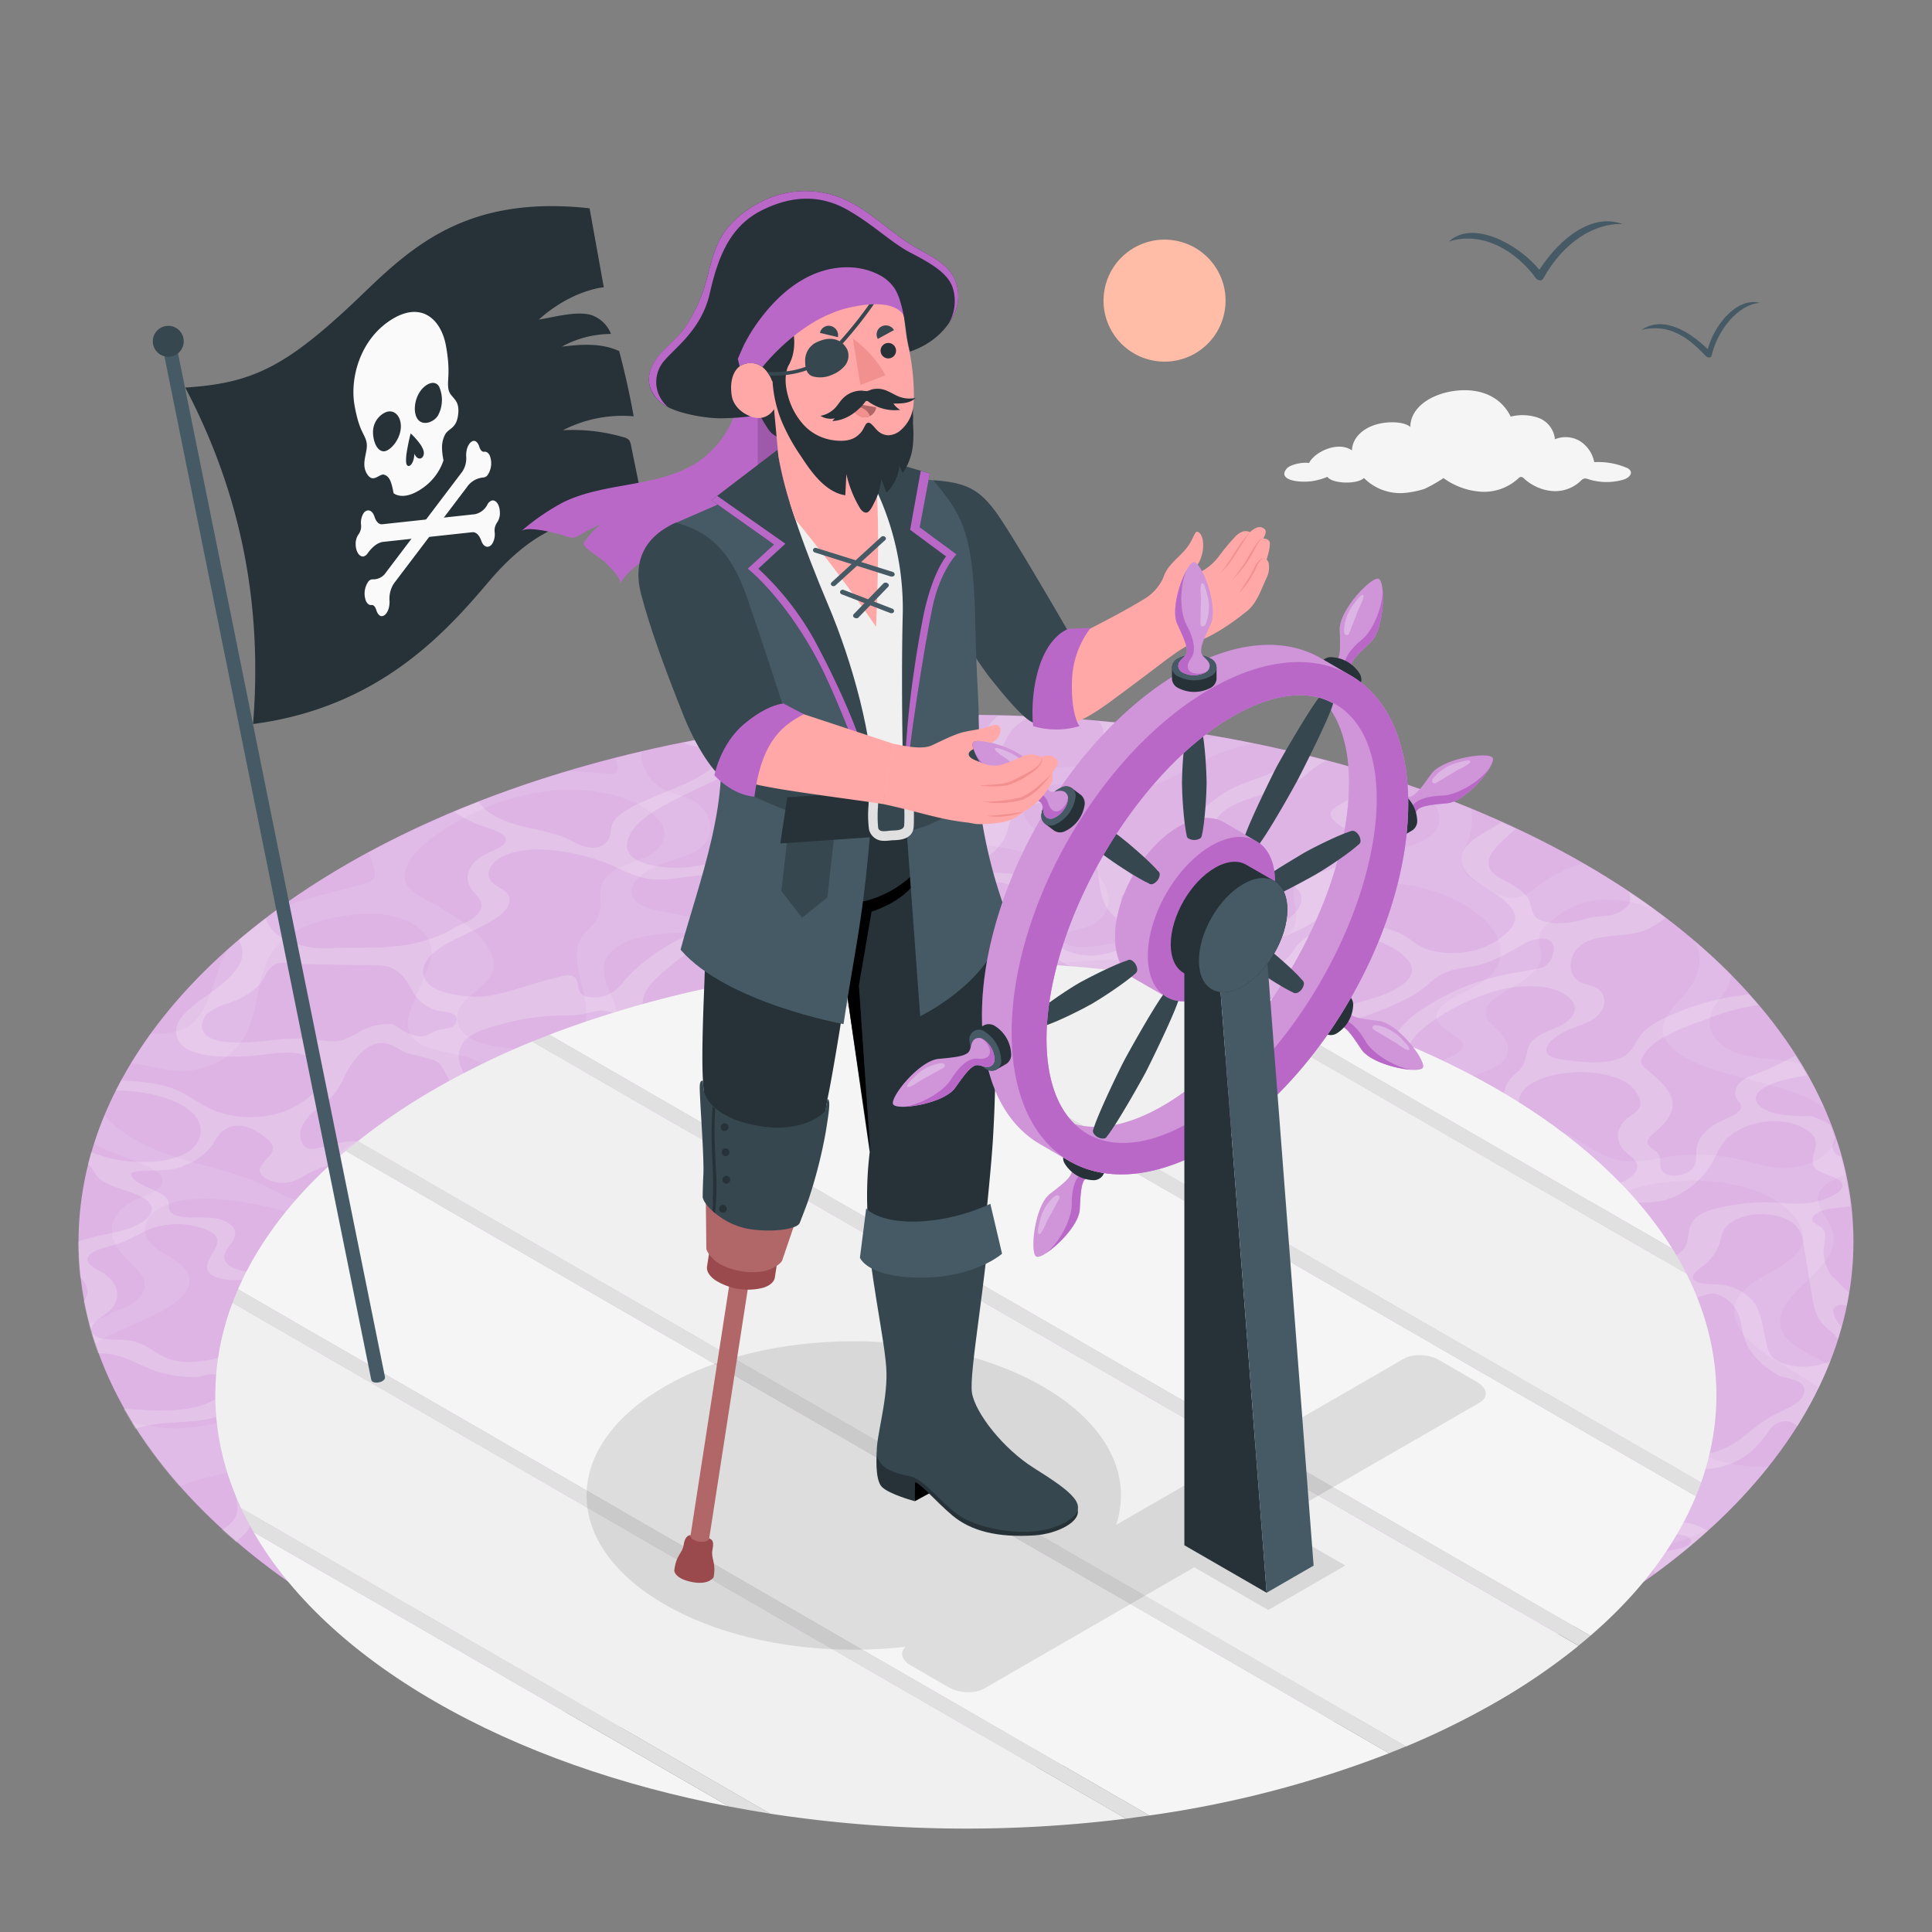 <svg xmlns="http://www.w3.org/2000/svg" viewBox="0 0 500 500"><rect x="0" y="0" width="500" height="500" fill="#808080" stroke="none"/><g id="Water"><g id="Sea"><g id="sea"><ellipse cx="250" cy="321.34" rx="229.67" ry="136.34" style="fill:#BA68C8"></ellipse><g style="opacity:0.5"><ellipse cx="250" cy="321.34" rx="229.67" ry="136.34" style="fill:#fff"></ellipse></g><path d="M440.2,395.25c-4.31-2.11-10.69-1.53-16.32-1.67-7.24-.18-14.7-1.94-18.71-5.42s-3.45-8.78,2.31-11.31a24.39,24.39,0,0,1,8.19-1.68,35.61,35.61,0,0,1,13.88,2c2.57.95,4.87,2.24,7.8,2.79a20.2,20.2,0,0,0,13.28-2.46c3.41-2.05,5.37-4.72,7.29-7.33a5.12,5.12,0,0,1,4-2.37,4.19,4.19,0,0,1,3.24,1.32,100.65,100.65,0,0,0,8.51-16.86,18,18,0,0,1-6,1.4c-3.59.25-7.48-.76-9.12-2.61a6.3,6.3,0,0,1-1.3-3c-.36-1.68-.73-3.36-1.09-5-.49-2.24-1-4.53-2.71-6.56a12.9,12.9,0,0,0-8.78-4.08c-2.23-.16-5.06,0-6.18-1.1s.6-2.46,2-3.51a12.36,12.36,0,0,0,4.44-5.77c.48-1.41.58-2.9,1.56-4.23,1.47-2,5-3.46,8.81-3.58s7.6,1.06,9.48,3a8.16,8.16,0,0,1,2,4.85c.73,4.46,1.44,8.91,2.18,13.37.42,2.56.87,5.21,3,7.46.93.95,2.16,1.81,3,2.78l.71.79c.32-1,.61-2.05.89-3.08-1.3-1.45-2.72-3.85-1.84-5a2.89,2.89,0,0,1,2.24-.65,6.79,6.79,0,0,1,.92.13c.23-1.13.43-2.27.61-3.4-1.57-1.35-2.86-2.91-4.41-4.23a2.61,2.61,0,0,1-.4-.63,10.53,10.53,0,0,1-1.62-7.22c.26-1.7.87-3.65-1.05-5a10.4,10.4,0,0,1-1.7-1.11c-1.21-1.28,1-2.8,3.42-3.28,2-.4,4.27-.44,6.2-.92a83.84,83.84,0,0,0-2.53-12.77l-.4-.13a2.58,2.58,0,0,1-1.56-3.34c.13-.47.3-.95.44-1.42-.38-1.1-.78-2.2-1.2-3.29a24.05,24.05,0,0,0-5-2.31,40.31,40.31,0,0,1-8.85-.58c-2.77-.64-5.25-2-5.41-3.77-.22-2.53,4.26-4.3,8.36-5.24,1.58-.36,3.2-.66,4.83-.93-1-1.71-2-3.4-3-5.08-.72.4-1.46.78-2.21,1.15a79.39,79.39,0,0,1-10,4.38c-3,1.38-4.16,3.95-2.68,6a6.28,6.28,0,0,1,.84,1.26c.55,1.76-2.72,3-5.12,4.11-3.62,1.71-6,4.28-6.35,7-.25,1.7.24,3.47-.83,5.05s-4.67,2.77-7,1.71c-2.68-1.23-.77-3.84-2.35-5.6-.68-.75-2-1.3-2.4-2.13-.58-1.13.74-2.25,1.87-3.22,2.44-2.06,4.43-4.41,4.51-6.89.13-3.35-3.2-6.4-6.58-9.14a4.86,4.86,0,0,1-1.48-1.58,2.21,2.21,0,0,1,.25-1.76c2.17-4.48,9.58-7.34,16.46-9.77A60.06,60.06,0,0,1,455,260.08c-.78-.92-1.57-1.83-2.38-2.73l-.91.11a65.78,65.78,0,0,0-22,6.55,16.59,16.59,0,0,0-4.47,3.1c-1.91,2.06-2.21,4.63-5.06,6.27-3.88,2.24-10.28,1.63-15.61.86a10,10,0,0,1-3.24-.84c-1.89-1-1.11-2.9.29-4.19a16,16,0,0,1,4.22-2.65c1.81-.79,3.9-1.39,5.58-2.28,3.16-1.68,4.53-4.41,3.43-6.82a4,4,0,0,0-1.92-1.93c-1-.48-2.34-.68-3.43-1.12a4.57,4.57,0,0,1-3-4.23c-.12-2.59,1.26-5.41,5-6.83,4-1.52,9.62-1,13.76-2.39a21.07,21.07,0,0,0,5.71-3.4q-4.61-3.5-9.65-6.85a3,3,0,0,1-.81,4.39c-3,2.65-6.53,1.56-10.05,2.62a25,25,0,0,1-6.44,1.22c-1.87.05-5.12-.18-6.56-1.57s-1-4-2.47-5.55a18.23,18.23,0,0,0-4.51-3.33c-1.75-1-3.73-1.91-4.65-3.23a1.45,1.45,0,0,1-.17-.26,3.86,3.86,0,0,1,.26-3.91c1.34-2.41,4.05-4.45,6.43-6.58-1.26-.59-2.53-1.17-3.8-1.74-2.82,2-6.64,3.59-8.68,5.89a5.19,5.19,0,0,0-.62,6.7c1.59,2.35,4.94,4.13,7.8,6s5.47,4.27,5,6.78a6.14,6.14,0,0,1-1.83,3,19.21,19.21,0,0,1-10,5.11c-4.3.84-9.47.42-12.72-1.41-1.12-.62-2-1.38-3-2.07-3.42-2.28-8.69-3.61-13.94-3.51s-10.33,1.64-13.48,4.06c-1.94,1.48-2.45,3.45-4.29,5s-4.72,1-7.34,1a4.05,4.05,0,0,1-1.67-.25c-.94-.45-.49-1.34.16-1.94,4.89-4.6,16.5-6.43,18.92-11.65.81-1.78.4-3.72,1.68-5.4,1.51-2,5-3.16,8.17-4.4s6.28-2.92,6.35-5.1c.09-2.61-4.22-4.56-5.27-7.08-1.15-2.75,1.76-5.52,5.17-7.55a38.21,38.21,0,0,1,5.4-2.66c-2-.7-4.1-1.37-6.16-2a9.94,9.94,0,0,1-3,2.2L347.1,208c-1.08.61-2.22,1.26-2.59,2.11-.91,2.09,3,3.72,4.92,5.58a3.74,3.74,0,0,1,.74,5,13.68,13.68,0,0,1-4.73,3.81,19.74,19.74,0,0,1-10.66,1.41c-3.12-.64-6-1.85-9.32-1.74-1.74,0-3.62.45-5.12-.06-2.26-.77-1.49-2.73-2-4.23s-2.74-2.8-3.64-4.31c-1.25-2.14.26-4.53,2.83-6.22s6.08-2.78,9.49-3.84,6.9-2.19,9.45-3.87c2.14-1.43,3.57-3.23,6.1-4.43l.71-.3c-2.76-.72-5.53-1.42-8.32-2.08-.26,1.75-2.19,3.39-4.53,4.56-2.76,1.4-6.13,2.35-9.11,3.58a28.73,28.73,0,0,0-8.29,5c-1.87,1.68-3.29,3.61-3.23,5.62.07,2.49,2.38,4.79,3.06,7.25s-.46,5.33-3.19,7.42a13,13,0,0,1-9.51,2.41c-5.25-.89-7.26-4.48-10.35-7.09a3.07,3.07,0,0,1-.39-.64,10.51,10.51,0,0,1-1.63-7.21c.26-1.71.87-3.65-1-5a11,11,0,0,1-1.71-1.11c-1.21-1.27,1-2.8,3.42-3.28s5.11-.44,7.22-1.22c3.07-1.13,3.76-3.58,3.23-5.66a5.78,5.78,0,0,1-.45-3c.39-1.4,2.18-2.5,4.06-3.41a42.17,42.17,0,0,1,8.85-2.95q-4.23-.7-8.49-1.29a22,22,0,0,0-2,1.17,20,20,0,0,1-3.87,2.36,7.78,7.78,0,0,1-5.29.23,2.59,2.59,0,0,1-1.57-3.35c.18-.63.44-1.27.56-1.91q-3.28-.35-6.58-.65a4,4,0,0,1,1.37,2.3c.36,2.49-2.23,5.31.37,7.31,1.79,1.38,5.61,1.82,6.41,3.48.54,1.15-.66,2.33-2.15,3.14a19.51,19.51,0,0,1-8.09,2.11c-3,.15-5.91-.26-8.87-.32a53.39,53.39,0,0,0-9.23.74c-3.85.6-7.93,1.6-9.82,3.65-2.66,2.86-.33,7-4.58,9.18-3,1.5-7.65,1-11.05-.1s-6.15-2.88-9.65-3.94a35,35,0,0,0-9.29-1.24,4.8,4.8,0,0,0-1.22.14c-2.11.8-5,.83-6.33-.4s-.23-3.21,1.07-4.45c1.86-1.78,5.14-2.94,8.61-3.49a52,52,0,0,1,10.68-.33c5,.27,10.3.82,14.74-.51a17.24,17.24,0,0,0,5-2.47,21.37,21.37,0,0,0,6.26-6.34c1.41-2.3,2.12-4.79,4.2-6.92a13.74,13.74,0,0,1,4-2.7c-2.74-.12-5.49-.2-8.24-.26a8.46,8.46,0,0,0-3.49,5.22c-.24,1.69.24,3.46-.83,5s-4.67,2.77-7,1.72c-2.67-1.24-.77-3.84-2.35-5.6-.67-.75-2-1.31-2.41-2.13-.56-1.13.75-2.26,1.88-3.23q.63-.53,1.2-1.08c-3.51,0-7,.13-10.53.27a5.22,5.22,0,0,0,1.43,6.12c1,.94,2.28,1.77,2.84,2.81,1.06,2-1.24,4.25-4.39,5.34s-7,1.33-10.62,1.56-7.46.47-10.59,1.6a20,20,0,0,0-6.91,4.5c-1.36,1.23-2.74,2.54-3,4s.66,2.77.29,4.13-2,2.61-3.84,3.56c-2.85,1.47-3.95,1.7-7.62,2.57,0,0-1.14.21-1.48.33-.66.21-2.09.48-3.31.73-5.87,1.22-9.94,2.39-16.07,1.74-3.33-.36-6.72-1.29-8.28-3a3.92,3.92,0,0,1-.89-3.63c1.1-5.24,8.62-9.1,15.63-12.47l18.52-8.89c5.22-2.51,10.78-5.35,12.41-9.08-1.85.2-3.69.41-5.54.63a6.88,6.88,0,0,1-3.2,2.61,26.85,26.85,0,0,1-10.86,1.23,15.56,15.56,0,0,1-3.3-.62,5.2,5.2,0,0,1-1-.5q-4.09.7-8.14,1.52l.35.2c2.67,1.31,7.76.85,9,2.74.6.89-.12,1.9-1,2.73-4.89,4.68-14.18,7.12-21.26,10.74-2.47,1.28-4.76,2.8-5.52,4.66-.46,1.12-.33,2.31-.73,3.44a4.22,4.22,0,0,1-3.5,2.6c-2.84.41-5.22-1.18-7.47-2.24-4.34-2.07-10.33-2.57-15.12-4.27-2.7-.95-6.15-2.74-7.78-5.31q-3.2,1.25-6.33,2.57a29.38,29.38,0,0,0,7.95,3.95c2.39.8,5.35,1.71,5.44,3.29s-3,2.63-5.12,3.69c-4.31,2.13-6,5.86-3.93,8.91.9,1.33,2.42,2.55,2.68,4s-.87,2.86-2.49,4c-1.33.89-2.82,1.28-4.17,2.07a33.14,33.14,0,0,1-4.41,2.23,39.38,39.38,0,0,1-9.6,2.51c-6,.85-12.16.36-18.18.68a23.58,23.58,0,0,1-12.49-2.61,8.88,8.88,0,0,1-4.43-5.06q-3.63,2.74-7,5.59a6,6,0,0,1,.44,5.67c-1.41,3.25-5.05,6-8.69,8.64-2.91,2.09-5.94,4.23-7.31,6.8s-.7,5.72,2.9,7.43A21.68,21.68,0,0,0,57,273.37a59.69,59.69,0,0,0,9.92-.28c3.45-.38,7.05-1.06,10.39-.41,4,.77,6.31,3.31,6.22,5.73s-2.22,4.66-4.87,6.51a22.55,22.55,0,0,1-5.92,3A26.79,26.79,0,0,1,56,287.63c-4.17-1.59-6.87-4.22-11-5.82s-8.77-1.92-13.63-2.22c-.47.87-.92,1.74-1.36,2.62h.66c7.24.18,14.7,1.95,18.71,5.42S52.79,296.42,47,299a24.15,24.15,0,0,1-8.19,1.68,35.56,35.56,0,0,1-13.87-2c-.45-.16-.89-.34-1.32-.52-.3,1-.58,2-.83,3.06,1.31,1.12,1.61,2.55,2.82,3.7,3.15,3,11.67,3.52,13.4,6.92,1.34,2.63-2.58,5.24-6.85,6.47-3.88,1.11-8.31,1.62-11.93,3a81.93,81.93,0,0,0,.51,9.25c1.58,1.58,2.45,3.46,1.54,5.2a4.33,4.33,0,0,1-.64.89,87.24,87.24,0,0,0,3.7,13.56,20.34,20.34,0,0,1,6.27,1c3.4,1.15,6.15,2.87,9.65,3.93a34.18,34.18,0,0,0,9.29,1.25,4.85,4.85,0,0,0,1.22-.15c2.11-.79,5-.83,6.33.4s.22,3.22-1.07,4.45c-1.87,1.78-5.15,2.94-8.62,3.5a52,52,0,0,1-10.67.33c-1.9-.11-3.85-.25-5.78-.31,1,1.73,2,3.45,3.07,5.17l.39-.15c3.15-1.08,7-1.32,10.61-1.55s7.46-.48,10.59-1.6a20.3,20.3,0,0,0,6.91-4.5c1.36-1.24,2.75-2.54,3-4s-.65-2.76-.29-4.12,2-2.61,3.85-3.57c2.85-1.47,4-1.69,7.63-2.56,0,0,1.14-.21,1.47-.32.66-.22,2.09-.49,3.32-.74,5.86-1.22,9.93-2.39,16.06-1.74,3.33.35,6.72,1.29,8.29,3a3.93,3.93,0,0,1,.87,3.64c-1.09,5.23-8.6,9.1-15.61,12.47l-18.53,8.89c-5.66,2.72-11.73,5.84-12.74,10.05-.79,3.26,1.68,6.68,0,9.8a8.07,8.07,0,0,1-3.46,3.05c1.22,1.11,2.46,2.21,3.74,3.31,1-1.14,2.34-2,3.15-3.31,1.24-2,1.24-4.51,1.17-6.79-.08-2.5-.19-5.16,1.09-7.31a7,7,0,0,1,3.42-3,26.87,26.87,0,0,1,10.86-1.23,14.74,14.74,0,0,1,3.3.62c3.25,1.17,3,4,1.12,6s-4.79,3.53-6,5.64-.41,4.16,1.18,6A24.26,24.26,0,0,0,87,400.62a8.22,8.22,0,0,1,2.66,1.92,2.65,2.65,0,0,1,.14,2.53c-1,2.54-3.66,4.73-6.57,6.72-.89.6-1.81,1.19-2.76,1.76q1.86,1.21,3.8,2.41l.63-.37a26.48,26.48,0,0,0,8.51-7.68,23.54,23.54,0,0,1,2.43-3.56,12.43,12.43,0,0,1,4.05-2.51c3.9-1.7,8.11-3.07,12.35-2.74a1.44,1.44,0,0,1,1,.34,1.38,1.38,0,0,1,.28.79,9.8,9.8,0,0,1-3,8.26c-2,1.89-4.74,2.81-7.38,3.68a84.09,84.09,0,0,0-14,5.79c-.27.15-.52.31-.78.48,1.23.71,2.45,1.42,3.7,2.12a25.19,25.19,0,0,1,6.14-2.83c4.79-1.56,10.26-2.65,13.93-5,4.23-2.72,5.21-6.58,6.61-10.15a14,14,0,0,1,9.59-9c1.9-.54,4.49-.69,5.83.25,1.11.76.82,1.93,0,2.83s-2,1.64-2.69,2.56a1.27,1.27,0,0,0-.3,1.31c.39.82,2.13,1.19,3.62,1.17s3-.29,4.46-.16c3.48.27,7.13-.58,9.75.77a3.54,3.54,0,0,1,2.14,4,10.31,10.31,0,0,1-2.47,4l-7.1,8.56c-1.7,2.05-3.94,4.35-7.82,4.73-3.7.38-7.5-1.18-11.07-.55a7.61,7.61,0,0,0-5.31,3.55c-1,1.53-1.53,3.19-3.18,4.5-.14.11-.3.2-.45.31l3.28,1.4.4-.27c1.94-1.48,2.46-3.45,4.29-5s4.72-1,7.34-1a4.05,4.05,0,0,1,1.67.25c.94.45.49,1.33-.16,1.94-2.38,2.23-6.35,3.82-10.07,5.45,1.4.57,2.82,1.14,4.24,1.69,2.47-1.22,5.19-2.28,7.69-3.47,7.74-3.74,13.39-8.91,15.89-14.54a31.59,31.59,0,0,1,2.08-4.57,12.19,12.19,0,0,1,3.78-3.62,15.57,15.57,0,0,1,7.79-2.35c3-.08,6.2,1,7,2.63,1.55,3.07-4.78,5.74-4.82,8.92,0,2.36,3.43,4.71,1.78,6.88s-8,2.42-10,4.65c-1.32,1.43-.39,3.22,1.14,4.58s3.65,2.48,5,3.91,2.86,3.94,1.95,5.14a2.91,2.91,0,0,1-2.24.66c-4.09-.31-6.3-3.8-10.39-3.64a12,12,0,0,0-4.31,1.16c-.56.24-1.12.49-1.66.75q3.42,1,6.88,2a11.1,11.1,0,0,1,6.12,1.65q5.86,1.51,11.85,2.81c-.14-.82-.27-1.64-.4-2.46-.42-2.56-.87-5.21-3-7.45-.94-1-2.16-1.82-3-2.79-1.34-1.48-2.29-2.39-1.88-4a6.24,6.24,0,0,1,.44-.76c1.61-1.86,5.2-3.09,8.79-3.33s7.48.77,9.11,2.63a6.15,6.15,0,0,1,1.31,3.05c.36,1.68.73,3.35,1.09,5a13.93,13.93,0,0,0,2.72,6.56,12.8,12.8,0,0,0,8.77,4.07c2.23.17,5.06,0,6.18,1.12s-.44,2.33-1.76,3.35c9,1.22,18.14,2.12,27.31,2.69-2.47-1.38-4.53-3.11-7.77-3.65s-7.48.12-9.43-1.48c-1.13-.93-.75-2.22.19-3.22s2.42-1.81,3.52-2.74c3.53-3,3-7.39-1.29-10.06-1.66-1-3.93-2-4.06-3.4-.12-1.16,1.37-2.21,3.13-2.78s4.1-1.17,5.8-1.8c2.41-.87,5.79-3,8.3-3.81a26.49,26.49,0,0,1,5.41-.92,21.18,21.18,0,0,1,6.34.9,9.75,9.75,0,0,1,3.68,1.61c1.78,1.54.65,3.59-.47,5.33s-2.09,3.83-.12,5.3c1.37,1,3.78,1.35,6,1.39s4.49-.16,6.69.08c5.06.53,8.79,3.42,9.21,6.39s-2,5.89-5.5,8.08-8.08,3.69-12.7,5c-.49.14-1,.27-1.51.4q5.64.13,11.28.09a15,15,0,0,1,1.84-1.11c2.85-1.47,3.95-1.7,7.62-2.56,0,0,1.14-.22,1.48-.33.66-.22,2.09-.48,3.31-.74,5.87-1.22,9.94-2.39,16.07-1.74,3.33.36,6.72,1.29,8.28,3a3.79,3.79,0,0,1,.73,1.17q5.61-.62,11.17-1.4a49.17,49.17,0,0,1-7-2.38c-3.11-1.35-6.07-3-9.9-3.49-4.73-.58-9.48.87-14.3,1a6,6,0,0,1-3.52-.66,1.89,1.89,0,0,1-.67-1.36c-.31-2-.6-3.94-.91-5.91a3.64,3.64,0,0,1,.6-3.36c.87-1,2.61-1.58,4.21-2.19,9.07-3.43,16.52-8.27,21.34-13.87a11.63,11.63,0,0,1,4.29-3.67c2.06-.89,5.5-.93,6.86.33,1,1,.56,2.42,1.2,3.55.83,1.48,2.2,1.34,3.62,1,3.79-.83,7.49-2.05,11.22-3.14,4.06-1.17,8.33-2.52,12.57-2.16,3.71.32,7.6.95,10,2.59,2.87,2,2.82,4.94,1,7.27s-5.24,4.13-8.66,5.76-7.05,3.18-9.72,5.24c-2.26,1.73-3.74,4.13-1.87,6,.85.87,2.3,1.47,3.29,2.29a3.19,3.19,0,0,1,1.31,2.71q2.71-.58,5.4-1.21a5,5,0,0,0-.85-2.65c-.9-1.33-2.42-2.55-2.68-4s.87-2.86,2.49-4c1.33-.89,2.82-1.27,4.17-2.07a33.87,33.87,0,0,1,4.42-2.23,39.64,39.64,0,0,1,9.59-2.51c6-.85,12.16-.36,18.18-.68a23.58,23.58,0,0,1,12.49,2.62c.1.05.19.12.29.18,3.45-1.44,6.86-2.95,10.2-4.51a6.61,6.61,0,0,1,.49-1.88c1.42-3.25,5.05-6,8.69-8.63,2.91-2.09,5.94-4.24,7.31-6.81s.7-5.71-2.9-7.42a21.47,21.47,0,0,0-7.82-1.57,59.54,59.54,0,0,0-9.91.28c-3.46.38-7.05,1.06-10.4.42-4-.77-6.31-3.32-6.22-5.73s2.23-4.66,4.87-6.52a22.55,22.55,0,0,1,5.92-3,26.86,26.86,0,0,1,16.73.32c4.17,1.59,6.87,4.22,11,5.82,7.26,2.79,17,1.8,25.33,3.35a4.73,4.73,0,0,1,2.6,1c.7.87-.54,1.88-2,2.32s-3.17.58-4.59,1.08c-2.54.89-3.54,2.81-3.1,4.51a4.3,4.3,0,0,0,.49,1.13,170,170,0,0,0,13.79-11.18C441.43,395.92,440.85,395.55,440.2,395.25Zm1.17-60.13a5.62,5.62,0,0,1,2-.35,4.35,4.35,0,0,1,1.43.35A9.12,9.12,0,0,1,450,340.4c.74,2,.83,4.12,1.51,6.15,1.25,3.66,4.5,7.08,9.18,9.65a26.83,26.83,0,0,1,4.54,1.26c2.53,1.23,2.09,3.64.21,5.22s-4.79,2.62-7.16,3.94a58.63,58.63,0,0,0-7.17,5.3,21.47,21.47,0,0,1-8.83,4.24c-3.66.77-8.3.32-10.52-1.52-1.35-1.12-1.64-2.57-2.86-3.74-3.15-3-11.67-3.52-13.4-6.91-1.34-2.63,2.58-5.24,6.85-6.47s9.18-1.7,13-3.37c1.7-.75,3.18-1.8,3.41-3,.35-1.93-2.32-3.55-4.21-5.15s-3.33-3.88-2.28-5.87C433.45,337.73,437.57,336.3,441.37,335.12Zm-41.62,10.75c-1.37-1-3.78-1.35-6-1.38s-4.48.14-6.67-.1c-5.08-.52-8.81-3.41-9.22-6.37s2-5.9,5.49-8.08,8.08-3.7,12.71-5c4.31-1.23,9.45-2.31,13.77-1.11s6.43,4.24,10.95,5c3.22.54,7.47-.12,9.41,1.47,1.14.94.76,2.24-.19,3.23a41.56,41.56,0,0,1-3.52,2.74c-3.52,3-3,7.38,1.29,10.06,1.67,1,3.94,2,4.08,3.4.11,1.16-1.38,2.21-3.15,2.77s-4.09,1.18-5.8,1.81c-2.4.87-5.78,3-8.29,3.81a27.94,27.94,0,0,1-5.41.92,21.09,21.09,0,0,1-6.34-.9,9.68,9.68,0,0,1-3.68-1.61c-1.78-1.54-.65-3.59.46-5.34S401.72,347.33,399.75,345.87Zm31.73-35.47a17.89,17.89,0,0,0,5-2.47,21.58,21.58,0,0,0,6.25-6.34c1.41-2.31,2.11-4.79,4.2-6.92,2.51-2.58,7.26-4.52,12.38-4.5s10.17,2.32,10.59,5.26c.35,2.48-2.23,5.3.37,7.31,1.78,1.37,5.6,1.81,6.41,3.48.55,1.15-.67,2.33-2.16,3.14a19.24,19.24,0,0,1-8.09,2.1c-2.95.16-5.9-.25-8.86-.32a53.31,53.31,0,0,0-9.23.74c-3.86.61-7.94,1.61-9.82,3.65-2.66,2.87-.33,7.05-4.58,9.19-3,1.49-7.65,1-11.06-.11s-6.15-2.87-9.64-3.93a35.11,35.11,0,0,0-9.3-1.25,4.85,4.85,0,0,0-1.22.15c-2.1.8-5,.83-6.33-.4s-.22-3.21,1.07-4.45c1.87-1.78,5.15-2.94,8.62-3.49a51.26,51.26,0,0,1,10.67-.33C421.72,311.17,427,311.72,431.48,310.4Zm-22.06-32.93c4.79.07,9.79,1.17,12.52,3.47a8,8,0,0,1,2.08,2.75,3.18,3.18,0,0,1,0,3.43,14.1,14.1,0,0,1-2.57,2.05c-3.3,2.5-3.65,6.18-.83,8.87,1,.93,2.28,1.76,2.83,2.8,1.07,2-1.23,4.25-4.39,5.35s-7,1.32-10.61,1.55-7.46.48-10.59,1.6a20.17,20.17,0,0,0-6.91,4.51c-1.36,1.23-2.75,2.53-3,4s.65,2.77.29,4.12-2,2.61-3.85,3.57c-2.85,1.47-4,1.69-7.63,2.56,0,0-1.14.21-1.47.33-.66.21-2.09.48-3.32.73-5.86,1.22-9.93,2.4-16.06,1.74-3.33-.35-6.72-1.28-8.29-3a3.91,3.91,0,0,1-.87-3.63c1.09-5.24,8.6-9.11,15.61-12.48l18.53-8.89c5.66-2.72,11.73-5.83,12.74-10,.79-3.27-1.68-6.69,0-9.81C395.69,279.39,402.83,277.38,409.42,277.47ZM150.09,344.53c-.81-2.52-4.11-4-4-6.68.1-1.68,1.62-2.91,3.14-3.62,3.67-1.71,8.15-1.81,11.17-4.51a32.37,32.37,0,0,1,2.9-2.84,9.89,9.89,0,0,1,3.84-1.38,58.88,58.88,0,0,1,26,.63c3,.75,6.3,2.1,7.28,5a6.37,6.37,0,0,1-.88,5.39,12.42,12.42,0,0,1-4.19,3.73c-5.77,3.44-13.22,4.68-17.18,10.11-1.43,2-2.26,4.34-3.83,6.2-5.26,6.29-17.51,6.93-23,.68a8.18,8.18,0,0,1-2.29-5C149.05,349.64,150.9,347,150.09,344.53Zm45.08-68.74a4.93,4.93,0,0,1,1.07,1.36c.34.94-.58,1.91-1.83,2.56a35.62,35.62,0,0,1-4.23,1.53c-5.17,1.82-8.74,5.06-9.36,8.53l-.21,1a13.66,13.66,0,0,1-6,6,19.31,19.31,0,0,1-11.27,1.83c-5.34-.83-8.65-4.17-8.74-7.36a33.39,33.39,0,0,1,.64-4.42,9.42,9.42,0,0,0-.51-4.28,3.68,3.68,0,0,0-2.08-2.33c-1.86-.78-4.48-.37-6.5.25-2.25.7-4.54,2.34-6.85,2.67-2.64.38-5.38-.26-8.05-.2a16.91,16.91,0,0,1-7-1.29c-3.67-1.68-6.8-6.86-4.95-10.85,1.51-3.25,5.77-4.31,8.88-5.28a62.19,62.19,0,0,1,17.18-2.71,33.37,33.37,0,0,0,5.6-.35,29,29,0,0,1,4.43-.91,11.11,11.11,0,0,1,6.47,2.18l6.07,3.86c3.84,2.42,8.72,5.07,14.32,4.51a16.48,16.48,0,0,0,7.69-2.95,8.82,8.82,0,0,1,2.45-1.34,4.35,4.35,0,0,1,3.17.14c1.24.77.11,2-.62,2.95A3.71,3.71,0,0,0,195.17,275.79Zm166.46,23.08c2.67,1.31,7.75.84,9,2.73.59.9-.13,1.91-1,2.74-4.89,4.68-14.18,7.11-21.25,10.74-2.47,1.28-4.77,2.8-5.53,4.66-.45,1.12-.32,2.3-.73,3.44a4.2,4.2,0,0,1-3.5,2.59c-2.84.42-5.2-1.17-7.46-2.24-4.34-2.07-10.33-2.56-15.12-4.26-4.1-1.46-9.95-4.8-8.5-9.94.84-2.95,2.45-4.13,5.46-4.34,2.65-.19,5.18.68,7.84.74a15.2,15.2,0,0,0,7.75-2.11c10-5.84,6.46-16.54,16.69-22.23a30.72,30.72,0,0,1,7.31-2.69c3.4-.87,7.65-1.41,10.67-.13,2.1.9,3,2.48,3,4a9.53,9.53,0,0,1-1.72,4.41L361,293C359.79,295,358.86,297.5,361.63,298.87Zm-57.21,32.4c.81,2.52,4.11,4.05,4,6.68-.1,1.68-1.62,2.91-3.14,3.62-3.67,1.71-8.15,1.81-11.17,4.51a31.09,31.09,0,0,1-2.9,2.84,10.07,10.07,0,0,1-3.84,1.39,59,59,0,0,1-26-.64c-3-.75-6.3-2.09-7.28-5a6.37,6.37,0,0,1,.88-5.39,12.63,12.63,0,0,1,4.19-3.73c5.77-3.43,13.22-4.68,17.18-10.1,1.43-2,2.26-4.34,3.83-6.21,5.26-6.28,17.51-6.93,23-.67a8.16,8.16,0,0,1,2.29,5C305.46,326.17,303.61,328.77,304.42,331.27Zm24.63-35.89a12.27,12.27,0,0,1-6.1,3.72,39.69,39.69,0,0,1-7.71,1.59c-2.14.25-4.3.39-6.42.8-5.64,1.12-10.5,4.32-15.75,6.4-4.74,1.88-10,1.59-15.07,1-7.25-.86-18.45-1.48-24.24-6.53a2,2,0,0,1-.68-.91,1.77,1.77,0,0,1,.25-1.28,7.38,7.38,0,0,1,4.82-3.41,34.66,34.66,0,0,1,6-.65c4.76-.34,10.68-1.16,14.36-4.34,3.06-2.64,4.82-6.9,9.34-7.2,4.22-.27,7.89.45,12-1.14,3.57-1.39,6.78-3.58,10.65-4.06a3.82,3.82,0,0,1,1.58.06c1.68.54,1.95,2.77,2.94,4.23,2.23,3.26,8.38,3.26,11.81,3a6,6,0,0,1,1.75,0,3.47,3.47,0,0,1,2.44,3.33A9.42,9.42,0,0,1,329.05,295.38Zm-33.33-16.86a30,30,0,0,1-10.05.69c-2.55-.25-5.31-.79-7.56-.06a3.91,3.91,0,0,0-2.88,4.05c0,1.54.45,3.16-.73,4.53-1.59,1.85-5.46,2.58-9,2.91a16.74,16.74,0,0,1-6.89-.43c-1-.38-1.83-1-2.79-1.41-4.32-2.11-10.68-1.53-16.32-1.67-7.23-.17-14.7-1.93-18.71-5.42s-3.45-8.78,2.31-11.31a24.5,24.5,0,0,1,8.19-1.68,35.72,35.72,0,0,1,13.87,2c2.59,1,4.89,2.24,7.81,2.79A20.23,20.23,0,0,0,266.27,271c3.4-2,5.37-4.72,7.29-7.32a5.09,5.09,0,0,1,4-2.38,4,4,0,0,1,3.6,1.81,10.69,10.69,0,0,1,.56,2.95c.43,2.06,2.45,4,5.41,5.21l.72.16a25.59,25.59,0,0,1,8.28-.35c2.71.42,5.15,1.76,5.24,3.38C301.5,276.33,298.66,277.79,295.72,278.52Zm-70.53,9c7.26,2.79,17,1.79,25.33,3.34a4.73,4.73,0,0,1,2.61,1.05c.7.87-.56,1.88-2,2.32s-3.18.58-4.6,1.07c-2.53.89-3.54,2.81-3.1,4.51s2.07,3.2,3.78,4.61a29.66,29.66,0,0,0,16.56,6.95l-.73-.12c3.9,0,9.35,1.89,9.59,6.46.18,3.52-.94,7.27-4.13,9.11a37.79,37.79,0,0,1-6.2,2.42,25.8,25.8,0,0,0-10.58,7.57,22.57,22.57,0,0,1-7.55,5.93,10.56,10.56,0,0,1-7.14.88,5.22,5.22,0,0,1-2.91-1.85c-1.14-1.61-.83-3.88.13-5.6a5.94,5.94,0,0,0,1.06-2.47c0-1.33-1.1-2.39-2.25-3.06-7-4.05-16.21-.5-23-5.13a9,9,0,0,1-2-1.63c-.94-1.17-.75-2.22-.2-3.49,1.41-3.26,5.06-6,8.69-8.63,2.92-2.1,5.94-4.25,7.31-6.82s.7-5.71-2.9-7.42a21.65,21.65,0,0,0-7.83-1.57,60.7,60.7,0,0,0-9.91.28c-3.45.38-7,1.06-10.38.42-4-.77-6.32-3.32-6.22-5.72s2.22-4.67,4.87-6.53a22.62,22.62,0,0,1,5.91-3,26.86,26.86,0,0,1,16.73.31C218.35,283.31,221,286,225.19,287.55ZM161.87,303l1.71.12c2.84.2,5.75.84,8.48.06a24.44,24.44,0,0,0,3.52-1.55c5-2.43,8.74-1.73,14.1-1.16,7.66.79,15.42-1.73,23-.62,2,.3,4.31,1.11,5,3.05a4.39,4.39,0,0,1-1.67,4.58,14.92,14.92,0,0,1-4.67,2.19,19.32,19.32,0,0,0-6.07,2.9c-1.71,1.42-2.06,3.45-3.23,5.3a5.75,5.75,0,0,1-5.87,2.79,45.71,45.71,0,0,0-7.9-.87q-10.71-.15-21.42-.32a2.49,2.49,0,0,1-1.59-.39c-.62-.48-.62-1.39-.66-2.19a10.28,10.28,0,0,0-8.74-9.27c-1.59-.17-3.72-.4-3.92-2C151.59,302.7,158.37,302.78,161.87,303ZM186,349a39.08,39.08,0,0,1,6.2-2.42,25.63,25.63,0,0,0,9.8-6.59c2.73-3,5-5.45,9-6.81A28.55,28.55,0,0,1,222.41,332a12.3,12.3,0,0,1,4.49,1,5.12,5.12,0,0,1,2.89,3.39c.43,2.06-.83,4.27-.12,6.25a5.44,5.44,0,0,0,2,2.36c3.43,2.51,7.8,3.23,11.81,4.61a6.77,6.77,0,0,1,2.32,1.17c2,1.69.62,5.37-.73,7.06a21.09,21.09,0,0,1-7.38,5.73c-3.32,1.65-6.23,3.64-9.87,4.6-3.45.91-7.75-.39-11.2-1a38.64,38.64,0,0,0-7.78-1.06c-6.22.12-12.52-.88-18.69-1.64-3.57-.44-8-2.2-8.26-6.39C181.71,354.54,182.83,350.8,186,349Zm21.66,30.34c.91-1.54.4-3.48.47-5.27a1.73,1.73,0,0,1,.68-1.51,2,2,0,0,1,.72-.15,31.37,31.37,0,0,1,6.49.69c1.78.25,3.43,1,5.22,1.24a17,17,0,0,0,5-.09,11.37,11.37,0,0,1,3.18-.16,4.7,4.7,0,0,1,.74.18c2.15.74,2,3.45,3.94,4.49s4.87,1,7.19,1.11a60.7,60.7,0,0,0,9.91-.28c3.45-.38,7.05-1.06,10.38-.42,4,.78,6.32,3.32,6.22,5.73s-2.22,4.67-4.87,6.52a22.32,22.32,0,0,1-5.91,3,26.72,26.72,0,0,1-16.73-.31c-4.18-1.59-6.87-4.23-11-5.83-7.26-2.79-17-1.79-25.33-3.33a4.73,4.73,0,0,1-2.61-1.06c-1.09-1.37,1.85-2.22,2.63-2.38A5.17,5.17,0,0,0,207.68,379.29Zm57.15-3.93c-7.66-.8-15.42,1.72-23,.61-2-.3-4.31-1.1-5-3.05a4.39,4.39,0,0,1,1.67-4.58,15.26,15.26,0,0,1,4.67-2.19c3.18-1.1,6.21-2.52,8.46-5.09,1.91-2.18,3.5-4.56,6.66-4.86a22.59,22.59,0,0,1,6,.66,35.69,35.69,0,0,0,10.82.17,49.75,49.75,0,0,1,7.76-1,9.8,9.8,0,0,1,5.66,1.64c1.66,1.22,1.4,2.68,2.17,4.44a10.26,10.26,0,0,0,7.95,6.07c1.59.17,3.72.4,3.92,2a2.21,2.21,0,0,1-1.5,2.12,16.48,16.48,0,0,1-7.24.86c-1.54-.14-3.09-.28-4.61-.57-4.13-.77-7.3-1.46-11.2.51a30.34,30.34,0,0,1-5.05,2.49C270.34,376.32,267.55,375.65,264.83,375.36Zm31.29-13.58c-2.87-2-2.82-4.94-1-7.28s5.23-4.12,8.67-5.76,7.05-3.17,9.72-5.23c2.25-1.72,3.73-4.14,1.86-6-.86-.87-2.31-1.48-3.29-2.29-3.06-2.52-.48-6.34,4.17-7.85s10.48-1.17,15.55-.2a53,53,0,0,1,10.9,3.31c3.12,1.35,6.09,3,9.9,3.48,4.75.58,9.48-.87,14.31-1a6.16,6.16,0,0,1,3.52.65,1.91,1.91,0,0,1,.67,1.37c.3,2,.61,3.94.9,5.91a3.66,3.66,0,0,1-.59,3.37c-.88,1-2.6,1.57-4.21,2.18-9.08,3.42-16.53,8.27-21.34,13.87A11.43,11.43,0,0,1,341.6,364c-2.07.9-5.5.94-6.86-.33-1-1-.57-2.41-1.2-3.54-.84-1.48-2.2-1.35-3.62-1-3.8.84-7.5,2.05-11.23,3.13-4.06,1.18-8.32,2.53-12.56,2.17C302.43,364.05,298.53,363.42,296.12,361.78ZM407.48,261.65c-1.62,5.43-10.64,4.29-12.18,10.06a17.24,17.24,0,0,1-1.1,3.9c-1,1.75-2.87,2.68-3.92,4.36-1.24,2-1.24,4.51-1.16,6.79.07,2.5.18,5.17-1.1,7.32A7,7,0,0,1,384.6,297a27,27,0,0,1-10.86,1.24,15.33,15.33,0,0,1-3.3-.62c-3.24-1.18-3-4-1.12-6s4.79-3.53,5.95-5.64.41-4.16-1.18-6a24.29,24.29,0,0,0-6.62-4.84,8.1,8.1,0,0,1-2.66-1.93,2.63,2.63,0,0,1-.14-2.52c1-2.55,3.66-4.74,6.57-6.72a54.23,54.23,0,0,1,14.66-7.14,32,32,0,0,1,13.86-1.36C404.39,256.25,408.3,258.93,407.48,261.65Zm-32-10.47c2.2-.64,4.52-.82,6.76-1.33,4.65-1.07,8.51-3.57,12.62-5.84,2.17-1.2,7.15-2.27,7.25,1.64.05,1.92-1.48,4.51-3.4,4.89-3.4.67-6.84,1.15-10.22,1.91a61,61,0,0,0-18.93,7.77,26.33,26.33,0,0,0-8.51,7.67,22.58,22.58,0,0,1-2.43,3.56,12.26,12.26,0,0,1-4.05,2.51c-3.9,1.71-8.11,3.07-12.35,2.74a1.44,1.44,0,0,1-1-.34,1.35,1.35,0,0,1-.28-.79,9.81,9.81,0,0,1,3-8.26c2-1.88,4.74-2.81,7.38-3.68a83.73,83.73,0,0,0,13.95-5.79C369,255.84,371.2,252.45,375.49,251.18Zm-43.74,1.64a7.67,7.67,0,0,0,5.32-3.56c.95-1.53,1.52-3.19,3.17-4.5,2.51-2,7.22-2.79,11.41-2.32a22.24,22.24,0,0,1,10.46,3.94c1.74,1.26,3.15,2.75,3.31,4.35.28,3.18-4.37,5.78-9.17,7.34s-10.26,2.65-13.93,5c-4.22,2.73-5.21,6.58-6.6,10.15s-3.91,7.42-9.6,9c-1.58.45-4.55,1.07-5.5-.78a4.9,4.9,0,0,1-.38-2.19,6.11,6.11,0,0,0-.27-2.21,3.64,3.64,0,0,0-2-1.91,7.32,7.32,0,0,0-2.79-.48c-2,0-4,.35-6.06.22-2.72-.18-6.51-2-5.81-5.34a10.5,10.5,0,0,1,2.47-4c2.37-2.85,4.72-5.7,7.1-8.55,1.7-2.06,3.94-4.35,7.82-4.74C324.38,251.88,328.18,253.44,331.75,252.82Zm-41.3-21a2.86,2.86,0,0,1,2.24-.65c4.09.3,6.3,3.79,10.39,3.63a12,12,0,0,0,4.31-1.15c4.29-1.86,8-4.19,12.88-5.48s11.43-1.27,14.7,1.18,1.83,5.9-1.3,8.27S326,241.51,322,243.41c-7.74,3.73-13.39,8.9-15.89,14.53a31.59,31.59,0,0,1-2.08,4.57,12.08,12.08,0,0,1-3.78,3.62,15.67,15.67,0,0,1-7.79,2.36c-3,.07-6.2-1-7-2.64-1.56-3.06,4.77-5.73,4.81-8.91,0-2.37-3.43-4.72-1.78-6.89s8-2.42,10-4.65c1.32-1.43.39-3.21-1.14-4.58s-3.65-2.48-5-3.9S289.54,233,290.45,231.77Zm-34.33-10.53a12.4,12.4,0,0,0,4.45-5.77c.48-1.41.58-2.9,1.55-4.23,1.47-2,5-3.45,8.81-3.58s7.61,1.06,9.48,3a8.13,8.13,0,0,1,2,4.84q1.09,6.69,2.18,13.37c.42,2.57.87,5.21,3,7.46.94,1,2.16,1.81,3,2.78,1.34,1.48,2.29,2.39,1.88,4a7,7,0,0,1-.44.77c-1.61,1.86-5.2,3.08-8.79,3.32s-7.48-.77-9.11-2.62a6.19,6.19,0,0,1-1.31-3c-.36-1.68-.73-3.35-1.09-5a14,14,0,0,0-2.71-6.57,12.87,12.87,0,0,0-8.78-4.07c-2.23-.17-5.06,0-6.18-1.11S254.76,222.29,256.12,221.24Zm-8.28,12.42c1.24-2.38,5.37-3.8,9.16-5a5.59,5.59,0,0,1,2-.35,4.24,4.24,0,0,1,1.42.36A9.1,9.1,0,0,1,265.6,234c.75,2,.83,4.12,1.52,6.15,1.24,3.66,4.49,7.08,9.17,9.65a27.79,27.79,0,0,1,4.54,1.26c2.54,1.23,2.09,3.64.22,5.22s-4.79,2.62-7.17,3.95a57.82,57.82,0,0,0-7.17,5.29,21.36,21.36,0,0,1-8.83,4.25c-3.65.76-8.29.32-10.51-1.52-1.35-1.12-1.64-2.57-2.86-3.75-3.16-3-11.68-3.52-13.41-6.9-1.33-2.64,2.59-5.25,6.85-6.47s9.18-1.71,13-3.37c1.7-.76,3.17-1.81,3.4-3,.36-1.93-2.3-3.54-4.19-5.14S246.79,235.66,247.84,233.66ZM199,223.49c3.52-2.19,8.08-3.7,12.7-5,4.32-1.22,9.45-2.31,13.77-1.11s6.44,4.25,10.94,5c3.23.54,7.48-.11,9.43,1.48,1.13.93.75,2.23-.19,3.23s-2.41,1.8-3.52,2.73c-3.53,3-3,7.39,1.29,10.06,1.66,1,3.93,2,4.06,3.41.12,1.16-1.37,2.2-3.13,2.77s-4.1,1.17-5.8,1.8c-2.41.87-5.79,3-8.3,3.81a26.49,26.49,0,0,1-5.41.92,20.86,20.86,0,0,1-6.34-.9,9.75,9.75,0,0,1-3.68-1.61c-1.78-1.54-.65-3.59.47-5.33s2.09-3.83.12-5.29c-1.37-1-3.78-1.36-6-1.39s-4.49.15-6.69-.09c-5.06-.53-8.79-3.42-9.21-6.38S195.45,225.67,199,223.49Zm-5.95,16a37.63,37.63,0,0,1,5.1.2c2.63.17,5.33.1,7.89.48s5.11,1.32,5.87,2.78c1.22,2.4-2.67,4.72-2.63,7.21,0,1.74,2.24,3.4,5.15,3.86a50.7,50.7,0,0,0,6.42.16c2.15.05,4.56.52,5.33,1.68.51.77.16,1.66.4,2.47.82,2.86,7.87,3.74,9.5,6.47a.78.78,0,0,1,.1.72c-.27.5-1.3.66-2.18.71-4.2.26-9.18-.13-12,1.71l-.57.15a15.4,15.4,0,0,0-6.39,5.12,15.93,15.93,0,0,1-2.12,3.12,6.6,6.6,0,0,1-4.65,1.71,9.55,9.55,0,0,1-4.94-1.82c-1.91-1.21-3.94-2.63-3.8-4.27.15-1.87,3.12-3.36,3.38-5.24.3-2.16-4-4.07-7.52-3.35-2.13.41-3.6,1.51-5.25,2.39A23.51,23.51,0,0,1,183.8,268a18.41,18.41,0,0,1-7.57.17,14.89,14.89,0,0,1-4.93-2.3c-2-1.35-3.88-2.82-4.62-4.55-1.41-3.24,1.4-6.57,4.53-9.38a79.85,79.85,0,0,1,13.08-9.38A19.41,19.41,0,0,1,193,239.54Zm-82.24,8.52c1.87-2.32,5.24-4.13,8.66-5.76s7-3.18,9.72-5.23c2.26-1.73,3.74-4.14,1.87-6-.85-.87-2.3-1.47-3.28-2.29-3.07-2.52-.49-6.33,4.17-7.84s10.47-1.17,15.54-.2a52.46,52.46,0,0,1,10.91,3.3c3.11,1.35,6.07,3,9.9,3.49,4.73.58,9.48-.87,14.3-1a6.06,6.06,0,0,1,3.52.65,1.89,1.89,0,0,1,.67,1.36c.31,2,.6,3.94.91,5.91a3.66,3.66,0,0,1-.6,3.37c-.87,1-2.61,1.58-4.21,2.18-9.07,3.43-16.52,8.27-21.34,13.87a11.45,11.45,0,0,1-4.29,3.67c-2.06.89-5.5.93-6.86-.33-1-1-.56-2.42-1.2-3.55-.83-1.48-2.2-1.34-3.62-1-3.79.84-7.49,2.06-11.22,3.14-4.06,1.18-8.32,2.52-12.57,2.16-3.7-.31-7.6-.95-10-2.59C108.88,253.37,108.93,250.4,110.78,248.06ZM80.47,268.91c-7.67-.8-15.43,1.73-23.06.61-2-.29-4.31-1.1-5-3a4.38,4.38,0,0,1,1.68-4.57,14.79,14.79,0,0,1,4.66-2.2c4-1.38,7.72-3.25,9.8-7A8.41,8.41,0,0,1,70.52,250c1.88-1.48,5.32-.52,7.52-.49,6.32.1,12.65.22,19,.28,3.79,0,5.85,1.07,7.63,3.37a24.58,24.58,0,0,1,1.9,3,10.38,10.38,0,0,0,7.72,5.59c1.59.18,3.73.4,3.92,2a2.19,2.19,0,0,1-1.5,2.12,12.38,12.38,0,0,1-2.72.55c-1.62.28-2.73,1.38-4.21,1.7-1.64.35-3.6-.43-5-1.12-1-.46-2.59-1.93-3.64-2a15.54,15.54,0,0,0-7.43,1.66,31.88,31.88,0,0,1-5,2.49C86,269.88,83.18,269.2,80.47,268.91Zm-.07,19.48c1.91-1.84,4.32-3.14,6-5.16,2.28-2.67,3.12-6.27,5.37-8.94,2.45-2.91,5.57-5.48,9.42-3.88,1.55.65,2.71,1.65,4.36,2.17,2,.62,4.07.93,6.06,1.57a5.71,5.71,0,0,1,1.78.84l.13.1a6.44,6.44,0,0,1,1.24,1.64c2.07,3.49,4.12,10.13,8.79,11,3.88,1.32,8.14-.39,12.22.06,1.63.18,3.27.71,4.88.36,2.32-.48,4.25-2.74,6.59-2.38s3.45,2.91,3.36,5.16-1.08,4.36-1.47,6.58a16.28,16.28,0,0,1-.86,4.17c-.84,1.81-2.68,2.92-4.47,3.82a46.49,46.49,0,0,1-11.7,4c-3.54.71-7.66.83-10.26-1.67a15.15,15.15,0,0,0-2.35-2.32c-2.19-1.31-5,.08-7.5,0-4.52-.09-7.5-4.54-11.16-7.2a15.64,15.64,0,0,0-10-2.94c-3,.17-5.83,1.19-8.73,1.79a4.32,4.32,0,0,1-2.64-.05,3,3,0,0,1-1.44-1.63C77,293.05,78.48,290.23,80.4,288.39Zm-9.22,57.48c-3.53,2.18-8.08,3.7-12.71,5-4.31,1.22-9.45,2.3-13.77,1.1s-6.43-4.24-11-5c-3.22-.54-7.47.12-9.41-1.47-1.14-.94-.76-2.23.19-3.23a43.72,43.72,0,0,1,3.52-2.74c3.52-3,3-7.38-1.29-10.06-1.66-1-3.94-2-4.08-3.4-.11-1.16,1.38-2.21,3.15-2.77s4.1-1.18,5.8-1.81c2.4-.87,5.78-3,8.29-3.81a27.35,27.35,0,0,1,5.41-.91,20.77,20.77,0,0,1,6.34.89,9.68,9.68,0,0,1,3.68,1.62c1.78,1.53.65,3.58-.46,5.33s-2.1,3.83-.13,5.3c1.37,1,3.78,1.34,6,1.38s4.49-.15,6.68.09c5.07.53,8.8,3.42,9.21,6.38S74.7,343.69,71.18,345.87Zm5.93-16.05a37.4,37.4,0,0,1-5.08-.2c-2.64-.16-5.34-.1-7.9-.48s-5.11-1.32-5.86-2.79c-1.23-2.4,2.65-4.71,2.62-7.21,0-1.74-2.23-3.4-5.15-3.86a48.76,48.76,0,0,0-6.41-.15c-2.16-.05-4.57-.53-5.34-1.69-.51-.77-.16-1.65-.4-2.47-.82-2.85-7.87-3.73-9.49-6.47a.72.72,0,0,1-.1-.72c.26-.49,1.3-.65,2.17-.7,4.21-.27,9.18.12,12-1.72l.57-.13a15.54,15.54,0,0,0,6.4-5.14A16.11,16.11,0,0,1,57.23,293a6.72,6.72,0,0,1,4.66-1.72,9.57,9.57,0,0,1,4.92,1.83c1.92,1.22,4,2.63,3.81,4.26-.15,1.88-3.11,3.37-3.38,5.25-.3,2.16,4,4.07,7.52,3.35,2.13-.41,3.61-1.51,5.25-2.39a23.81,23.81,0,0,1,6.34-2.24,18.54,18.54,0,0,1,7.56-.16,14.59,14.59,0,0,1,4.93,2.29c2,1.35,3.88,2.83,4.63,4.56,1.41,3.24-1.41,6.57-4.54,9.38a79.85,79.85,0,0,1-13.08,9.38A19.32,19.32,0,0,1,77.11,329.82Zm24.77,12c-4.75-.58-9.48.87-14.31,1a6.17,6.17,0,0,1-3.52-.66,1.91,1.91,0,0,1-.67-1.37l-.9-5.91a3.67,3.67,0,0,1,.59-3.36c.88-1,2.61-1.58,4.21-2.19,9.08-3.42,16.53-8.27,21.35-13.87a11.48,11.48,0,0,1,4.28-3.66c2.07-.9,5.5-.94,6.86.33,1,1,.57,2.41,1.2,3.55.84,1.48,2.2,1.34,3.62,1,3.8-.84,7.5-2.06,11.23-3.14,4.06-1.18,8.32-2.52,12.56-2.17,3.7.32,7.6.95,10,2.59,2.87,2,2.82,4.94,1,7.28s-5.23,4.12-8.66,5.76-7,3.17-9.72,5.23c-2.26,1.73-3.74,4.14-1.87,6,.86.87,2.31,1.48,3.29,2.3,3.06,2.52.48,6.33-4.17,7.84s-10.48,1.18-15.55.2a53.59,53.59,0,0,1-10.9-3.3C108.66,344,105.7,342.29,101.88,341.84Zm24.06,30.34c-10,5.84-6.46,16.54-16.69,22.23a31.16,31.16,0,0,1-7.31,2.7c-3.4.87-7.65,1.4-10.66.13-2.11-.9-3-2.49-3-4a9.45,9.45,0,0,1,1.72-4.4c1.18-2,2.37-4,3.56-6s2.09-4.52-.67-5.88-7.76-.85-9-2.74c-.59-.9.13-1.9,1-2.74,4.89-4.67,14.18-7.11,21.25-10.74,2.48-1.27,4.77-2.8,5.53-4.65.45-1.12.33-2.31.73-3.44a4.19,4.19,0,0,1,3.5-2.6c2.84-.42,5.2,1.17,7.46,2.25,4.35,2.06,10.33,2.55,15.13,4.25,4.09,1.46,9.94,4.8,8.49,9.94-.83,2.95-2.44,4.13-5.46,4.34-2.65.19-5.18-.68-7.84-.73A15.19,15.19,0,0,0,125.94,372.18Zm21.15,23.05c-2.66.43-5.85-.63-6.67-3.2a20.3,20.3,0,0,0-.72-3c-1.49-3-6.93-1.91-8.25-5a3.69,3.69,0,0,1,1.25-4.12,9,9,0,0,1,4.25-1.69c3.41-.64,7-.8,10.2-2,5.19-1.92,9.15-6.3,14.3-8.34,4.73-1.88,10-1.59,15.06-1,4.14.49,8.3.83,12.4,1.63s8.63,1.85,12.09,4.14a5.58,5.58,0,0,1,1.53,1.33,2.3,2.3,0,0,1,.44,1.92,3,3,0,0,1-1.45,1.64c-3.21,2-7.52,1.85-11.19,2.11-4.76.34-10.68,1.17-14.36,4.34-3.06,2.64-4.82,6.91-9.34,7.2-4.22.28-7.89-.45-12,1.15C152.1,393.35,149.74,394.81,147.09,395.23Zm20.26,9.28-.72-.15a26.17,26.17,0,0,1-8.28.35c-2.71-.43-5.14-1.77-5.24-3.38-.1-1.86,2.74-3.31,5.68-4.05a30.31,30.31,0,0,1,10.05-.69c2.55.25,5.31.79,7.56.06a3.9,3.9,0,0,0,2.88-4c0-1.54-.45-3.16.73-4.54,1.59-1.85,5.46-2.57,9-2.9a16.57,16.57,0,0,1,6.89.42,30.38,30.38,0,0,1,2.79,1.42c4.32,2.1,10.68,1.52,16.32,1.66,7.23.18,14.7,1.94,18.71,5.42s3.45,8.78-2.31,11.31a24.25,24.25,0,0,1-8.19,1.68,35.72,35.72,0,0,1-13.87-2c-2.59-1-4.89-2.24-7.81-2.78a20.24,20.24,0,0,0-13.29,2.45c-3.4,2.05-5.37,4.72-7.29,7.33a5.08,5.08,0,0,1-4,2.37,4,4,0,0,1-3.6-1.81,10.62,10.62,0,0,1-.56-2.94C172.33,407.66,170.31,405.71,167.35,404.51Zm49.21,20.22c-4.26,1.22-9.18,1.7-13,3.36-1.7.76-3.17,1.81-3.4,3-.36,1.93,2.3,3.54,4.19,5.14s3.33,3.89,2.28,5.88c-1.24,2.39-5.37,3.81-9.16,5a5.83,5.83,0,0,1-2,.35,4.24,4.24,0,0,1-1.42-.37,9.07,9.07,0,0,1-5.21-5.27c-.75-2-.83-4.12-1.52-6.15-1.24-3.66-4.49-7.07-9.17-9.65a26.83,26.83,0,0,1-4.54-1.26c-2.54-1.23-2.09-3.64-.22-5.22s4.79-2.62,7.17-3.94a58.9,58.9,0,0,0,7.17-5.3,21.61,21.61,0,0,1,8.83-4.25c3.65-.76,8.29-.31,10.51,1.53,1.35,1.12,1.64,2.57,2.86,3.74,3.16,3,11.68,3.52,13.41,6.91C224.74,420.9,220.82,423.51,216.56,424.73Zm66.74-.9a78.84,78.84,0,0,1-13.08,9.38,19.29,19.29,0,0,1-8.73,3.05,37.7,37.7,0,0,1-5.1-.19c-2.63-.17-5.33-.1-7.89-.49s-5.11-1.32-5.87-2.78c-1.22-2.4,2.67-4.72,2.63-7.21,0-1.74-2.24-3.4-5.14-3.86a49.11,49.11,0,0,0-6.43-.15c-2.15-.06-4.56-.53-5.32-1.69-.52-.77-.17-1.66-.41-2.47-.82-2.86-7.87-3.73-9.5-6.47a.78.78,0,0,1-.1-.72c.27-.49,1.3-.66,2.18-.71,4.2-.26,9.18.13,12-1.71l.57-.14a15.49,15.49,0,0,0,6.39-5.13,15.58,15.58,0,0,1,2.12-3.11,6.65,6.65,0,0,1,4.65-1.72,9.6,9.6,0,0,1,4.94,1.82c1.91,1.22,3.94,2.63,3.8,4.27-.15,1.88-3.12,3.36-3.38,5.24-.3,2.16,4,4.07,7.52,3.36,2.13-.41,3.6-1.51,5.26-2.4a23.66,23.66,0,0,1,6.32-2.23,18.24,18.24,0,0,1,7.57-.16,14.68,14.68,0,0,1,4.93,2.29c2,1.35,3.88,2.83,4.62,4.55C289.24,417.69,286.43,421,283.3,423.83ZM334,396.67c-.32,3.33-.82,6.76-2.58,9.62-2,3.25-5.38,5.4-8.87,7a43.87,43.87,0,0,1-6.68,2.38c-2.06.55-4.35.93-6.24,0-.9-.46-1.63-1.18-2.52-1.64-2.16-1.12-4.76-.51-7.13,0s-5.12.86-7-.64c-1.31-1-1.92-2.7-2.8-4.12a13.66,13.66,0,0,0-8.9-5.84,23.12,23.12,0,0,0-10.83.65A18.66,18.66,0,0,1,266,405a4.72,4.72,0,0,1-4-1.74,4.4,4.4,0,0,1-.09-4.36,9.44,9.44,0,0,1,3.08-3.3c2.65-1.93,5.85-3.51,7.22-6.49.91-2,.83-4.35,1.75-6.36,3.81-8.26,15.18-6.57,22.52-3.17A25,25,0,0,1,299.2,381a6.65,6.65,0,0,1,2.25,2,12,12,0,0,1,1,3.13,8.31,8.31,0,0,0,3.8,5.1c2.36,1.29,5.23,1,7.91.8q5.46-.46,10.93-.52C329.05,391.48,334.49,391.66,334,396.67Zm40,10.23c7.67.79,15.43-1.74,23.06-.62,2,.3,4.31,1.11,5,3.05a4.36,4.36,0,0,1-1.68,4.57,14.69,14.69,0,0,1-4.66,2.2c-3.27,1.13-6.58,2.62-8.67,5.35-2.48,3.22-5.07,3.93-9.11,4l-16.5.43c-3,.08-6.26.09-8.72-1.64a10.38,10.38,0,0,1-2.17-2.17c-.75-1-1.42-2.07-2.17-3.06a14.92,14.92,0,0,0-6.22-4.57c-1.54-.58-5.55-.1-5.84-2.4a2.21,2.21,0,0,1,1.5-2.12c5.14-2.14,10.72.41,15.94.52,4.81.1,7.82-2.61,12.15-3.82C368.55,405.92,371.33,406.61,374,406.9Zm4.74-20.75a35.79,35.79,0,0,1-4.24,1.54c-5.16,1.82-8.73,5.05-9.35,8.53l-.22,1a13.46,13.46,0,0,1-6,6,19.24,19.24,0,0,1-11.27,1.83c-5.34-.83-8.65-4.16-8.74-7.35a33.15,33.15,0,0,1,.64-4.42,9.39,9.39,0,0,0-.52-4.28,3.66,3.66,0,0,0-2.07-2.33c-3.28-1.39-8.14.23-11.51.63-4.07.48-8.16.71-12.25.83a14,14,0,0,1-4.61-.39,4.9,4.9,0,0,1-3.3-3c-.47-1.59.07-3.62-1.18-4.7-.48-.43-1.18-.62-1.55-1.15-.74-1.07.36-2.44,1.39-3.23,5.33-4.12,11.3-6,17-9.11,2-1.11,4.38-2.23,6.56-1.45a2,2,0,0,1,.95.63,4.07,4.07,0,0,1,.49,1.3c1,3.08,3.95,2.35,6.32,1.9a28.89,28.89,0,0,1,4.42-.91,11.15,11.15,0,0,1,6.47,2.17l6.08,3.86c3.83,2.42,8.72,5.07,14.31,4.52a16.44,16.44,0,0,0,7.69-2.95,8.75,8.75,0,0,1,2.46-1.35,4.26,4.26,0,0,1,3.16.15c1.26.77.12,2-.61,2.95a3.69,3.69,0,0,0,.24,4.84,5,5,0,0,1,1.07,1.37C381,384.54,380,385.51,378.78,386.15Zm20.61-6.44a15.81,15.81,0,0,1-2.11,3.11,6.63,6.63,0,0,1-4.66,1.72,9.48,9.48,0,0,1-4.92-1.83c-1.92-1.21-3.95-2.62-3.81-4.26.15-1.88,3.11-3.37,3.38-5.25.3-2.15-4-4.07-7.52-3.35-2.12.42-3.61,1.52-5.25,2.39a23.47,23.47,0,0,1-6.34,2.24,18.36,18.36,0,0,1-7.56.16,14.59,14.59,0,0,1-4.93-2.29c-2-1.35-3.88-2.82-4.63-4.56-1.41-3.24,1.41-6.56,4.54-9.37A80.49,80.49,0,0,1,368.66,349a19.56,19.56,0,0,1,8.74-3,37.62,37.62,0,0,1,5.09.21c2.64.16,5.33.1,7.89.48s5.11,1.32,5.86,2.78c1.23,2.4-2.65,4.72-2.62,7.21,0,1.74,2.23,3.4,5.15,3.86a48.76,48.76,0,0,0,6.41.15c2.16.05,4.57.53,5.34,1.69.52.77.16,1.65.4,2.47.82,2.85,7.87,3.74,9.49,6.47a.73.73,0,0,1,.1.72c-.26.49-1.3.66-2.17.7-4.21.27-9.18-.12-12,1.72l-.57.14A15.53,15.53,0,0,0,399.39,379.71Z" style="fill:#fff;opacity:0.2"></path><path d="M451.51,279.08c7.51,1.87,15.88,3.93,20.67,7.73a102.76,102.76,0,0,0-5.91-11.38c-.7-.19-1.41-.37-2.1-.51-4-.79-8-.82-12-1.69-3.5-.75-7.59-2.64-9.15-6a6.77,6.77,0,0,1,.28-6.09c.89-1.74,2.25-3.12,3.24-4.76a13.1,13.1,0,0,0,1.59-4.08q-4.58-4.62-9.8-9.06c2.71,4.65,1.48,9.39-1.65,13.23-3.29,4.05-8.65,8.17-5.33,13.11C434.39,274.24,443.48,277.1,451.51,279.08Zm-346,140.31a17.4,17.4,0,0,0-2.31-6.9,8.81,8.81,0,0,0-4.2-4c-3.31-1.46-7.47-1.1-10.56-.32A93.44,93.44,0,0,0,78,411.84q3.23,2.16,6.63,4.26c2.5-.48,4.94-.85,6.71-1.33a4.42,4.42,0,0,1,1.8-.24,4.94,4.94,0,0,1,3,2.1,11.33,11.33,0,0,1,1.43,3.28q.65,2.1,1.2,4.2c2.54,1.32,5.12,2.61,7.73,3.85a11,11,0,0,1-.54-1.55C105.43,424,105.78,421.74,105.55,419.39Zm214.14,32q5.58-1.05,11.1-2.27c-.51,0-1,.05-1.51.09A32.66,32.66,0,0,0,319.69,451.41Zm150.13-122c3.28-3.28,5.88-7.13,4.27-11.36-1.06-2.76-3.86-5.6-3.59-8.23s3.61-4.47,7.28-5.84a86.89,86.89,0,0,0-2.41-8.9,5.63,5.63,0,0,1-.66,1.23,14.28,14.28,0,0,1-7.39,5.16,17.94,17.94,0,0,1-8.35.66c-3.12-.51-6.12-1.47-9.21-2.13a48.54,48.54,0,0,0-15.81-.9c-5.28.66-10.49,2.3-16.18.84s-9.11-5.66-14.85-7.4c-6-1.82-12.48-.35-18.68-1.8s-10.55-6.13-8.33-9.13,8.87-3.68,12.23-6.16c2.89-2.13,2.89-5.55,0-8.46a29.73,29.73,0,0,1-2.88-2.82c-2.58-3.52,2-6.31,5.93-8.52,4.11-2.31,7.95-5.11,7.74-8.79-.07-1.44-.77-2.94-.58-4.34.27-1.81,2-3.25,3.73-4.58a22.06,22.06,0,0,1,11.74-5,30.51,30.51,0,0,1,14.68,2.65q-7.5-5.49-16.1-10.61l-2.73-1.58A38.91,38.91,0,0,0,398.41,229c-2.07,1.57-4.13,3.44-7.11,3.32-2.48-.09-5.05-1.52-7.44-2.92-1.88-1.08-3.94-2.33-4.93-4.19-1.48-2.73,0-5.24,1-7.56a17.08,17.08,0,0,0,.83-8.42q-6.17-2.55-12.55-4.81c.4.36.78.73,1.13,1.1,2.94,3.07,4.11,6.59,2.27,9.32-2.73,4-11,5.38-18.53,6.52s-15.68,2.76-17.78,7c-1.58,3.2.79,7.14-.1,10.52-1.12,4.18-6.59,5.69-10.78,6.25-5.79.79-12.29-1-18.46-1.92a46.56,46.56,0,0,0-13.45.05c-5.55.72-14,3.54-17.54.28-2.21-2.06,4.57-2.76,7.17-4,4.59-2.18,5.76-6.18,4-10s-6.15-7.55-11.4-10.67c-2.65-1.58-5.57-3-7.57-4.87-5.12-4.63-1.42-10.51,6.88-11,5.33-.31,11.3,1.23,16.77,1.2,8,0,13.34-3.33,18.52-6.17a51.85,51.85,0,0,1,15-5.65q-4.86-1-9.76-1.83c-5.09,1.81-10.39,3.47-15.13,5.53a27.81,27.81,0,0,1-6.17,2.23c-6.95,1.38-17.1-1.24-22.84,1.18-1.56.63-3,1.67-5.17,1.34a5.47,5.47,0,0,1-3.57-2,16.9,16.9,0,0,1-1.3-2.68,11.85,11.85,0,0,0-5.5-4.69c-2.38-1.13-5.68-2.29-5.73-3.85,0-.58.51-1.06,1.16-1.43a10.91,10.91,0,0,1,3.08-1.07q-7.45-.06-14.9.15c-1.44,2.84,6.52,6.53,8.76,8.16,4.83,3.5,7.09,8.82,8.14,13.72.36,1.6.67,3.27-.48,4.55-2,2.16-7.24,2.36-11.81,2.6-13,.73-24.87,3.53-33.89,8a18.23,18.23,0,0,0-6.28,4.47c-2.42,3.08-2,7.19-6.14,9.5-5.61,3.14-16.31,1.46-25.29-.36a20,20,0,0,1-5.6-1.72c-3.46-1.88-2.81-4.77-1-6.67a17.38,17.38,0,0,1,6-3.77c2.68-1.07,5.9-1.81,8.35-3,4.61-2.35,5.91-6.57,3.3-10.55a9.74,9.74,0,0,0-3.8-3.3c-1.82-.88-4.08-1.35-6-2.18a10.5,10.5,0,0,1-6.42-7.12,10.19,10.19,0,0,1-.34-3.08c-2.2.52-4.4,1.05-6.58,1.6,0,.47.11.93.2,1.4.16,1,.36,2.07-.36,2.52a2.43,2.43,0,0,1-1.44.18c-3.53-.25-7.08-.55-10.6-.73a271.36,271.36,0,0,0-51.86,21.16c1.13,2.55,2,5.21,1.5,6.38-.32.85-1.29,1.21-2.2,1.5-6.77,2.09-13.93,3.44-20.48,5.88-.73.27-1.46.57-2.18.87q-7.14,5.19-13.28,10.68c-.09.16-.19.31-.27.46-3.74,6.92-3.92,17-11.49,20.09a20.6,20.6,0,0,1-7.95,1c-1.83,2.52-3.51,5.07-5.07,7.65,3.62.38,7.34,1.6,11,1.91a20.69,20.69,0,0,0,12-2.51c14.34-8.25,4.94-25.78,19.76-33.76a40.34,40.34,0,0,1,11.07-3.51c5.28-1,12.06-1.39,17.44,1,3.75,1.66,5.82,4.31,6.28,6.73s-.44,4.65-1.33,6.86L106.36,261c-1.22,3.06-1.89,7,3.1,9.51,4.83,2.39,13,2.21,15.67,5.38,1.28,1.5.44,3-.7,4.27C118,287.13,103.61,290,93.25,295c-3.61,1.77-6.85,4-7.46,6.84-.36,1.75.25,3.66,0,5.43s-1.77,3.53-4.85,3.77c-4.51.36-8.94-2.45-13-4.42-7.82-3.8-17.8-5.25-26.23-8.51-4.8-1.85-11.16-5.13-14.69-9.5-1,2.47-1.92,4.94-2.71,7.43A73.93,73.93,0,0,0,32,299.4c4.19,1.54,9.36,3.32,10,5.87s-3.93,3.9-7.13,5.35c-6.34,2.92-7.75,8.71-3.41,13.83,1.93,2.24,4.84,4.37,5.74,6.68s-.43,4.49-2.72,6.06c-1.87,1.29-4.19,1.73-6.12,2.86a43.37,43.37,0,0,1-5.29,2.62c.44,1.67.92,3.34,1.47,5A56.42,56.42,0,0,1,31.73,344c5.06-2.22,10.46-4.3,14.14-7.3,3.11-2.52,4.71-6.21,1-9.41-1.71-1.49-4.29-2.62-6.18-4-5.88-4.38-2.94-10.19,4.17-12.1s16.77-.71,25.41,1.4a113,113,0,0,1,19,6.51c5.56,2.51,11,5.54,17.41,6.69,8,1.46,15.24-.34,23.11,0,2.09.08,4.52.4,6,1.44a4.31,4.31,0,0,1,1.56,2.25c1.17,3.21,2.33,6.39,3.5,9.58.7,1.84,1.36,3.79.18,5.33s-3.74,2.23-6.16,3c-13.71,4.49-24.27,11.42-30.26,19.85-1.42,2-2.69,4.2-5.77,5.4s-8.69.89-11.35-1.29c-2-1.67-1.75-3.93-3.19-5.82-1.87-2.46-4-2.39-6.27-2.05-5.94.92-11.59,2.46-17.34,3.78-6.25,1.44-12.78,3.12-19.84,2.07-2.25-.33-4.54-.74-6.77-1.25a119.74,119.74,0,0,0,12.32,16.62c9.45-3.75,21.77-5.48,34.77-4.86a53,53,0,0,0,9.07.06c2.36-.3,4.41-1,7-1,4.19.09,8.09,2.26,11.34,4.21L119.82,390c7.1,4.3,16,9.09,25,8.82a21,21,0,0,0,11.6-3.87A10,10,0,0,1,160,393a7.71,7.71,0,0,1,5.24.59c2.3,1.38.86,3.19,0,4.66-1.34,2.32-.57,5.26,2,7.79a11.93,11.93,0,0,1,2.22,2.3c.88,1.55-.29,3-2.12,3.89a46.93,46.93,0,0,1-6.42,2c-7.85,2.33-12.59,7.13-12.43,12.61v1.62a14.63,14.63,0,0,1-7.82,9,22.31,22.31,0,0,1-6.1,1.91q8,2.76,16.3,5.12a12.61,12.61,0,0,1,2.38-.82c4.05-.88,8.85.52,13.39,1.28,12.84,2.13,24.71-1.05,37.59,1.58,3.43.71,7.44,2.25,9.18,5.44a5.71,5.71,0,0,1,.6,4.15q4.93.47,9.9.8c.14-.3.27-.6.38-.91,1.37-4-.81-9.07-7.29-12.22-3.88-1.9-8.74-2.82-13.36-3.37a101.52,101.52,0,0,0-16.15-.66c-5.53.22-11.19.91-16.88-.49-6.76-1.67-11.49-6-12.14-9.86s2-7.23,5.75-9.9a26.08,26.08,0,0,1,8.66-4.19c7.77-2.14,18.87-1.19,27.53,2.36,7.38,3,12.7,7.53,20,10.56,12.86,5.27,28.49,4.76,42.66,8.16,1.76.42,3.69,1,4.63,2,1.43,1.47-.27,2.95-2.51,3.49s-5,.58-7.16,1.21c-3.85,1.15-4.85,4.11-3.54,6.89s4.36,5.26,7.58,7.65c2.77-.09,5.55-.2,8.32-.35-.58-.56-1.12-1.13-1.66-1.7q-2-2.16-4-4.29a4.57,4.57,0,0,1-1.34-2c-.13-.81.48-1.5,1.19-2.09a19.59,19.59,0,0,1,7.4-3.68c4.69-1.29,10.37-1.59,15.94-1.84s11.25-.54,16-1.83,8.33-3.79,8.11-7c-.13-1.76-1.35-3.68-.46-5.23s3.65-2.28,6.62-2.38a52.21,52.21,0,0,1,9.2.84c4.51.69,9.37,1.34,13,.39,3.49-.94,5.17-3.17,8.68-4.09,4.2-1.13,10.72.15,14.13,2.77a3.53,3.53,0,0,1,1.12,1.23,2.47,2.47,0,0,1-.14,1.54c-.59,2.49,1.79,5.54,5.86,7.43,0,0,1.06.52,2.6,1.37a255.51,255.51,0,0,0,32.53-14.82c1.25-4.21,2.55-8.38,5.16-11.65,7.29-9.11,22.8-9,32.84-15.13a136.74,136.74,0,0,0,14.56-15.6c-6.27.31-13.55-1-18.78-3.88-2.05-1.14-3.73-2.45-5.64-3.65-6.4-4.06-15.49-6.76-24.05-7.18s-16.39,1.47-20.71,5c-2.67,2.17-2.85,5.26-5.35,7.5s-7.38,1.1-11.67.74a7.78,7.78,0,0,1-2.84-.59c-1.68-.83-1.26-2.19-.41-3.09,6.47-6.83,24.86-8.47,27-16.56.74-2.76-.6-5.92.91-8.46,1.8-3,7.19-4.51,11.89-6.14s9.32-4,8.68-7.48c-.75-4.15-8.48-7.76-11-11.91-2.82-4.54,1-8.66,5.89-11.53a51.9,51.9,0,0,1,23.61-6.68,49.7,49.7,0,0,1,18.5,2.33c9.26,3.21,14.85,10.06,12.25,15s-12.18,7.38-15.72,12.14c-2.32,3.06-1.84,7.06,1.27,10.67,3.4,3.94,9.51,7.16,14.85,10.53,1.46.92,2.9,1.9,4.22,2.9q1.42-2.94,2.62-5.91L471.13,352c-3.21-1.77-6.77-3.48-8.73-5.69a6.27,6.27,0,0,1-1.28-6.67C462.56,335.77,466.57,332.7,469.82,329.42Zm-160.6-79.91c7.58.89,15.54,2.31,22.38,1.42,10.4-1.35,14.93-7.71,14.81-14.05a9.56,9.56,0,0,1,.31-4c1.89-4.35,12.12-5.25,20.57-3.26,7.74,1.83,14.69,5.59,18.3,9.92s3.79,9.07.5,12.55c-2.17,2.28-5.66,4-9,5.66-3.56,1.85-7.14,4.64-4.23,7.6,1.72,1.75,5.44,3.16,5.78,5,.2,1-.79,1.84-1.89,2.5-3.55,2.15-8.58,3.5-14.24,3.79-10.23.54-21.68-2.24-32-1.87-7.9.28-14.63,2.43-19.23,5.61-1.73,1.17-3.21,2.53-5.54,3.34a12.76,12.76,0,0,1-8.6-.22c-3-1.32-3.83-3.64-3.7-5.53s.79-3.81-.63-5.73c-1.82-2.42-8.05-4.91-11.21-6.16a72.4,72.4,0,0,1-14.71-1.91c-4.76-1.32-9.29-3.86-10.15-6.64-1.23-4.09,5.52-6.42,11.92-7.46A149.38,149.38,0,0,1,309.22,249.51Zm24.71,69.72c1,4,5.54,7.94,7.5,11.95,2.06,4.23,1.05,8.5-2.7,11.55-3.08,2.48-8.77,4.16-14.78,2.8-8.9-2-13.43-8-19.38-12.52a6.11,6.11,0,0,1-.86-1.06c-3.14-3.83-4.89-7.87-5.12-11.73-.16-2.72.17-5.76-3.42-8.1a26.74,26.74,0,0,1-3.17-2c-2.41-2.18.74-4.37,4.49-4.88s8.22-.14,11.42-1.15c4.63-1.48,4.94-5.32,3.36-8.71-.78-1.65-1.91-3.34-1.78-4.92.16-2.2,2.72-3.78,5.49-5,7.21-3.17,16.69-4.82,26.89-4.68a54.33,54.33,0,0,1,15.7,2.2c5,1.57,9.51,4.32,10.8,7.32,1.48,3.42-1.41,6.45-5.49,8.37s-9.24,3.07-13.72,4.72a32.47,32.47,0,0,0-11.85,7.16C334.8,313.08,333.15,316,333.93,319.23ZM188,350.07c-2.6-1.77-6.66-2.59-10.33-2.89s-7.31-.26-11-.89c-8.49-1.41-15.59-6.45-17.28-11.24s1.23-9.24,6.25-12.34,12-5,19.12-6.63c6.65-1.48,14.69-2.64,22.18-.24s12,7.52,19.64,9.21c5.48,1.23,12.22.65,15.94,3.41,2.18,1.62,2,3.66.79,5.15s-3.33,2.62-4.83,4c-4.76,4.42-2.36,11.51,5.54,16.26,3.08,1.85,7.13,3.63,7.83,5.91.59,1.87-1.5,3.38-4.2,4.1s-6.31,1.42-8.89,2.24c-3.65,1.13-8.46,4.14-12.29,5.18a39.79,39.79,0,0,1-8.56.87A39.87,39.87,0,0,1,197.22,370a21.89,21.89,0,0,1-6.59-3c-3.44-2.66-2.28-5.83-1-8.49S191.7,352.63,188,350.07ZM288.82,288.8c3.41,2.4,9.82,3.53,11.71,6.29,1.28,1.89-.3,3.66-2.47,4.79a26.77,26.77,0,0,1-12.54,2.47c-4.79-.09-9.76-1.06-14.64-1.49A84.54,84.54,0,0,0,256,301c-6.12.54-12.45,1.7-14.86,4.76-3.38,4.29,1.87,11.26-4.37,14.2-4.36,2.07-12.18.83-18.15-1.39s-11.07-5.29-17.15-7.37a65.7,65.7,0,0,0-15.66-3,7.68,7.68,0,0,0-1.95.11c-3.18,1-7.94.78-10.51-1.35s-1.47-5.18.24-7c2.45-2.64,7.43-4.14,12.92-4.64a87,87,0,0,1,17.39.66c8.25,1,17.16,2.46,24,.83a21.32,21.32,0,0,0,7.32-3.4,23,23,0,0,0,8.08-9.47c1.53-3.54,1.84-7.44,4.52-10.62,3.24-3.84,10.37-6.43,18.76-5.84s17.47,4.85,19.15,9.6C287.16,281.06,283.88,285.3,288.82,288.8Zm-59.88,82.44c6.57-1.49,14.46-1.71,20.09-4,2.54-1,4.6-2.53,4.55-4.46-.08-3.06-5-5.94-8.63-8.71-3.92-3-6.78-6.59-5.75-9.67,1.24-3.68,7.51-5.5,13.32-7a8.65,8.65,0,0,1,3.11-.35,9.11,9.11,0,0,1,2.46.75,21.81,21.81,0,0,1,10.33,9c1.91,3.33,2.77,6.7,4.57,10,3.3,6,9.79,11.84,18.34,16.48,2.57.81,5.61,1.39,7.87,2.52,4.57,2.26,4.67,6.07,2.13,8.39s-7,3.67-10.39,5.52c-4.06,2.2-6.72,5.08-10,7.69a25.76,25.76,0,0,1-13,5.83c-5.74.8-13.49-.42-17.76-3.61-2.59-2-3.56-4.31-6-6.32-6.2-5.2-20.34-6.93-24.33-12.56C216.84,376.47,222.37,372.72,228.94,371.24ZM302,370.06c-5.78,0-12.51-2.06-15.83-5.21a13.82,13.82,0,0,1-3.17-5l-3.51-8.16c-1.55-3.65-3.18-7.38-6.68-10.82a28.92,28.92,0,0,0-15.77-7.5c-3.71-.51-8.28-.54-10.5-2.47s.13-3.87,2-5.39a13.59,13.59,0,0,0,5.33-8.76c.3-2.21,0-4.58,1.1-6.6,1.73-3,7.07-5,13.22-4.75s12.82,2.54,16.55,5.8c2.85,2.48,3.92,5.28,4.94,8q4.08,10.85,8.14,21.67c1.55,4.15,3.2,8.44,7.54,12.28,1.85,1.64,4.15,3.14,5.93,4.8,2.69,2.51,4.57,4.07,4.45,6.65a6.44,6.44,0,0,1-.47,1.16C313.28,368.52,307.81,370.07,302,370.06ZM205,236.73c2-6.95,13.21-10.69,23.66-13.83,7.1-2.12,14.55-4.26,23.36-4.21s19.42,3,23.67,8a6.8,6.8,0,0,1,.3,9.16c-2.09,2.64-5.76,4.64-9.65,6.43-4.9,2.24-9.09,4.3-14.83,5.92-4.45,1.87-5.47,5.86-2.36,9.3a13.75,13.75,0,0,1,1.81,2.11c1.51,2.87-3.44,4.49-7,6-5.35,2.32-8.32,6.19-8.05,10.44.19,2.68,1.58,5.59.36,8s-6.7,3.93-10.82,2c-4.8-2.28-2.57-6.25-5.75-9.23-1.38-1.29-3.71-2.33-4.68-3.68-1.31-1.89.45-3.54,2-5,3.29-3,5.75-6.56,5.05-10.52-.93-5.36-7.43-10.62-13.9-15.38a11.38,11.38,0,0,1-3-2.71A3.3,3.3,0,0,1,205,236.73Zm-81.5,32.82c-5.71-2.24-6.21-6.77-3.87-9.68s6.65-5.13,7.83-8.37c1.11-3-.74-6.62-4-9.77s-7.78-5.9-12.5-8.49a19.2,19.2,0,0,1-5-3.38,4.59,4.59,0,0,1-1.09-4.06c.7-4,4.38-7.19,8.48-10a64.77,64.77,0,0,1,21.59-9.8,50.35,50.35,0,0,1,22.25-.64c7.83,1.68,15.15,6.4,14.74,10.67-.79,8.53-16,5.69-16.53,14.77-.13,2.05.17,4.28-.49,6.12-1,2.7-3.78,4-4.91,6.56-1.36,3.08-.51,7.08.39,10.75,1,4,2.07,8.29.72,11.6a7.69,7.69,0,0,1-4.61,4.35,41.8,41.8,0,0,1-17.39.76A30.14,30.14,0,0,1,123.49,269.55Zm13.33,50.65c-9.2,1.31-15.47,2.73-25.74,1-5.57-.93-11.45-2.8-14.6-5.77a7.72,7.72,0,0,1-2.69-5.91c0-8.26,11-13.63,21.35-18.24l27.33-12.18c8.35-3.74,17.24-8.05,17.46-14.69.17-5.14-5-10.89-3.28-15.71,2-5.6,13-8,23.85-7.14,7.88.65,16.46,3,21.71,6.95a18.87,18.87,0,0,1,4.34,4.63c1.25,1.86,2.13,3.87,1.17,5.49-.69,1.17-2.28,2-3.51,3-4.55,3.63-3.87,9.49,1.66,14.11,1.9,1.6,4.34,3.08,5.6,4.82,2.45,3.37-.57,6.67-5.36,8.08s-11,1.34-16.87,1.3-12.07-.06-16.82,1.39c-4.51,1.36-7.25,3.93-9.79,6.44-1.81,1.83-3.64,3.76-3.49,6.08.12,2.17,2,4.49,1.88,6.63s-2.39,4-5.08,5.29c-4.17,2-5.92,2.27-11.63,3.26,0,0-1.79.21-2.31.36C141,319.67,138.73,319.93,136.82,320.2Zm62.12,84c-.76,1.6-1.13,3.33-2.41,4.76a8.57,8.57,0,0,1-7,2.23c-3.3-.31-6.2-2-8.7-3.48-3.56-2.15-7.37-4.64-7.7-7.25-.39-3,4-5.05,3.75-8-.24-3.42-7.9-7-13.46-6.21-3.35.43-5.39,2-7.8,3.26a33.35,33.35,0,0,1-22,2.29,33.19,33.19,0,0,1-8.86-4.22c-3.75-2.39-7.33-5-9.14-7.81-3.42-5.35.05-10.37,4.24-14.52a86.72,86.72,0,0,1,18.23-13.58c3.52-2,7.69-4,13.28-3.92a68,68,0,0,1,8.42.89c4.37.56,8.77.76,13.1,1.65s8.82,2.69,10.55,5.11c2.83,4-2.75,7.26-1.83,11.27.63,2.79,4.81,5.68,9.74,6.75,3.52.76,7,.64,10.57.95s7.66,1.36,9.32,3.3c1.11,1.29.83,2.67,1.5,4,2.32,4.65,14.17,6.85,17.77,11.41a1.43,1.43,0,0,1,.41,1.17c-.27.76-1.91.9-3.34.89-6.79-.05-15.08-1.23-19,1.41l-.88.16C203.46,398.58,200.41,401.2,198.94,404.24Zm134,17.39a49.06,49.06,0,0,1-16.23,0c-4.26-.69-9-1.87-12.42-.95s-3.92,3.72-3.33,6.17,1.79,5.1.34,7.17c-2,2.79-8.06,3.53-13.74,3.67-3.75.08-7.91-.06-11.43-1.46-1.84-.72-3.34-1.74-5.07-2.57-7.78-3.85-18-3.63-27.3-4.48-11.92-1.08-24.76-4.74-32.52-10.76s-8.65-14.45-.07-17.87c3.49-1.37,8.12-1.85,12.86-1.77a67.89,67.89,0,0,1,23.4,4.69c4.56,1.82,8.76,4.14,13.74,5.33,8,1.92,16.06.43,20.94-2.46s7.2-7,9.45-10.93a5.92,5.92,0,0,1,5.8-3.35,9,9,0,0,1,6.51,3.29c1.12,1.57,1.27,3.19,1.93,4.79,1.41,3.36,5.38,6.72,10.65,9l1.23.32a42.43,42.43,0,0,1,13.45.35c4.59,1,9,3.4,9.73,6C341.7,418.76,337.55,420.79,333,421.63Zm50.29-37.18a8.64,8.64,0,0,0,7.49-5.11c1.05-2.34,1.41-4.94,3.67-6.86,3.44-2.89,10.89-3.66,17.91-2.45a48.75,48.75,0,0,1,18.48,7.49c3.3,2.21,6.12,4.75,6.92,7.34,1.53,5.12-5.21,8.76-12.53,10.73s-15.91,3.1-21.12,6.49c-6,3.9-6.29,10-7.36,15.53s-3.88,11.44-12.65,13.42c-2.91.66-7.12.61-9.63-1-2.08-1.36-2-3.21-1-4.55s2.7-2.41,3.52-3.8a1.78,1.78,0,0,0,0-2.07c-.92-1.36-3.89-2.14-6.33-2.28s-4.8.13-7.26-.23c-5.77-.83-11.47.13-16.23-2.32-3.37-1.74-4.9-4.33-4.87-6.58s1.36-4.25,2.68-6.21c2.91-4.3,5.8-8.6,8.71-12.91,2.09-3.1,5-6.53,11.22-6.72C370.87,382.13,377.62,385.06,383.27,384.45Zm-2.06-24.21c-4.33,3.45-11.26,5.45-17.12,8.06-11.41,5.12-18.91,12.77-21.08,21.52-.59,2.37-.8,4.82-1.85,7.08a12.79,12.79,0,0,1-5,5.38,20.88,20.88,0,0,1-12,2.91c-4.92-.21-10.48-2.24-12.43-5-3.59-5.08,5.87-8.66,4.85-13.75-.74-3.79-7.23-7.93-5.26-11.22,2.09-3.51,12.28-3,14.88-6.34,1.69-2.14-.45-5.11-3.44-7.46S316,357,313.36,354.6s-6-6.62-5-8.45c.62-1,2.72-.91,3.46-.81,6.79.94,11.6,6.78,18.26,7A16.79,16.79,0,0,0,336.8,351c6.39-2.5,11.73-5.82,19.23-7.36s18.31-.75,24.49,3.53C386.51,351.26,385.53,356.79,381.21,360.24Zm23.57-52.33c-3.89,2.12-7.77,4.25-11.66,6.35-1.57.87-3.2,1.8-3.51,3.11-.8,3.25,6.16,6.29,9.95,9.47,3.07,2.56,4.19,5.68,2.92,8.16s-4.08,4.45-6.44,5.6c-3.58,1.77-11.69,2.43-17,1.06s-10.5-3.62-15.86-3.82c-2.84-.12-5.78.32-8.41-.65-4-1.51-3.39-4.55-4.73-7s-5.44-4.79-7.44-7.32c-2.77-3.55-1.11-7.22,2.53-9.64s9-3.77,14.23-5.11S370,305.39,373.55,303c3-2,4.74-4.77,8.49-6.41,5.82-2.51,16.27-1.52,22.9,2.17,2.2,1.24,4.05,2.82,4.29,4.37C409.55,305.16,407.09,306.63,404.78,307.91Z" style="fill:#fff;opacity:0.1"></path></g></g></g><g id="Floor"><g id="floor"><path d="M112.61,281.79a163.06,163.06,0,0,0-20,13.55L363.84,452a206.51,206.51,0,0,0,23.48-11.57,161.83,161.83,0,0,0,21.21-14.5L137.74,269.54A208.19,208.19,0,0,0,112.61,281.79Z" style="fill:#f0f0f0"></path><path d="M61.6,333.66,297.48,469.84a278.21,278.21,0,0,0,62-16.1l-270-155.86C76.37,309,67.07,321.09,61.6,333.66Z" style="fill:#f5f5f5"></path><path d="M112.62,440.39c22.1,12.76,48.22,21.8,76,27.12l-123-71C74.86,412.55,90.51,427.63,112.62,440.39Z" style="fill:#f5f5f5"></path><path d="M62.41,390.32l136.92,79.06a334.88,334.88,0,0,0,92.09,1.29L60.17,337.16C53.57,354.69,54.32,373,62.41,390.32Z" style="fill:#f0f0f0"></path><path d="M142.17,267.78,411.59,423.33c13-11.2,22.07-23.44,27.3-36.12L204.72,252A280.49,280.49,0,0,0,142.17,267.78Z" style="fill:#f5f5f5"></path><path d="M387.32,281.79c-21-12.1-45.53-20.85-71.7-26.27l117.2,67.67C423.44,308.08,408.28,293.89,387.32,281.79Z" style="fill:#f5f5f5"></path><path d="M210.86,251.23,440.25,383.67c6.33-17.88,5.06-36.48-3.82-54.08L304.52,253.44A334.51,334.51,0,0,0,210.86,251.23Z" style="fill:#f0f0f0"></path><path d="M137.74,269.54,408.53,425.89c1.05-.85,2.07-1.7,3.06-2.56L142.17,267.78Q139.94,268.64,137.74,269.54Z" style="fill:#e0e0e0"></path><path d="M204.72,252,438.89,387.21c.49-1.17.94-2.35,1.36-3.54L210.86,251.23Q207.79,251.61,204.72,252Z" style="fill:#e0e0e0"></path><path d="M89.49,297.88l270,155.86c1.47-.58,2.94-1.17,4.39-1.78L92.58,295.34C91.52,296.18,90.49,297,89.49,297.88Z" style="fill:#e0e0e0"></path><path d="M315.62,255.52q-5.5-1.14-11.1-2.08l131.91,76.15c-1.09-2.15-2.29-4.29-3.61-6.4Z" style="fill:#e0e0e0"></path><path d="M60.17,337.16,291.42,470.67q3-.39,6.06-.83L61.6,333.66C61.1,334.82,60.62,336,60.17,337.16Z" style="fill:#e0e0e0"></path><path d="M65.64,396.51l123,71q5.32,1,10.72,1.87L62.41,390.32C63.37,392.4,64.46,394.46,65.64,396.51Z" style="fill:#e0e0e0"></path></g></g><g id="Sun"><circle id="sun" cx="301.4" cy="77.81" r="15.79" transform="translate(156.42 353.27) rotate(-76.72)" style="fill:#ffbda7"></circle></g><g id="Cloud"><path id="cloud" d="M365,110.49c0-5.2,5.74-8.81,12.24-9.42,5.73-.53,11.07,1.39,13.73,6.75a12.44,12.44,0,0,1,7.23.34,6.53,6.53,0,0,1,4.21,5.52,7.24,7.24,0,0,1,6.32.38,8.3,8.3,0,0,1,3.86,5.54,18.85,18.85,0,0,1,8.23,1.4,2,2,0,0,1,1.18.92c.42,1-.82,1.9-1.86,2.21A15.63,15.63,0,0,1,411,124a2.12,2.12,0,0,0-1-.15,2.24,2.24,0,0,0-1,.69,9.57,9.57,0,0,1-7.37,2.53,12.32,12.32,0,0,1-7.2-3.22,1.23,1.23,0,0,0-.85-.43,1.25,1.25,0,0,0-.66.41,13.09,13.09,0,0,1-9.61,3.43,18.56,18.56,0,0,1-9.73-3.53,38.11,38.11,0,0,1-4.94,2.8,23.63,23.63,0,0,1-5.38,1.06,13.26,13.26,0,0,1-10.27-3.88c-1.22,1.15-4.59,1.5-7.29.86-1.77-.42-2.18-1.17-2.18-1.17a15.59,15.59,0,0,1-3.26,1c-3.48.72-9.95,0-7.23-3.16.92-1.06,4.31-1.73,5.74-1.4,1.52-3,7.61-5.77,11.11-3.27.13-3.59,3.44-6.4,8.09-7.11C359.46,109.23,363.2,109,365,110.49Z" style="fill:#f5f5f5"></path></g><g id="Birds"><g id="birds"><path d="M419.9,58c-7.61-2.92-16,3.32-21.52,11.83-4.89-6.13-16.95-13.27-23.42-7.32C383.67,59.7,392.44,65,397.48,72c.34.44,1.42,1,1.89.12C404.63,62.57,412.81,57.65,419.9,58Z" style="fill:#455a64"></path><path d="M455.44,78.37c-6.14-1.53-11.87,6-13.48,12-4.35-4.26-11.35-8.89-17.13-5,7.11-1.73,12.1,1.94,16.64,6.8.31.3,1.29.64,1.47-.09C444.61,85.06,450,78.8,455.44,78.37Z" style="fill:#455a64"></path></g></g><g id="Flag"><g id="flag"><path d="M47.94,100.3c17.89-1.15,26.52-5.51,46.45-24.72,13-12.51,27.35-25.07,58.19-21.67l3.68,20.43s-8.21.65-16.81,8.36c3.71-.54,9.23-2.2,13.24-1.27a8.37,8.37,0,0,1,5.44,5,26.59,26.59,0,0,0-12.73,3.28c4.83-.56,10-1.06,14.84,1.15,1.49,5.61,2.75,11.25,3.75,16.88a33.62,33.62,0,0,0-18.29,3.6,47.24,47.24,0,0,1,15.74,1.83,2.73,2.73,0,0,1,1.29.65,2.77,2.77,0,0,1,.56,1.36c1.31,6.5,2.68,12.94,3.85,19.46-18-3.4-29.69,3-40.65,15.89-11.21,13.22-28.5,32.61-61,36.85C68.19,153.74,61.12,125.38,47.94,100.3Z" style="fill:#263238"></path><g id="Skull"><path d="M95.33,150.5a1.4,1.4,0,0,1,1.19-.57,3.88,3.88,0,0,0,3.39-1.82l19.74-26.06a6.28,6.28,0,0,0,1-3.94v0c-.1-2,.74-3.74,1.84-4,.66-.13,1.27.54,1.58,1.57.25.82.73,1.32,1.26,1.23s1.16.3,1.47,1.13a5.48,5.48,0,0,1-.62,4.93,1.52,1.52,0,0,1-1.06.6,5.7,5.7,0,0,0-4.29,2.51L101.94,151a7.27,7.27,0,0,0-1.13,4.54v0c.08,2-.77,3.72-1.87,3.91-.66.12-1.26-.57-1.57-1.61-.24-.83-.71-1.34-1.25-1.26s-1.15-.34-1.46-1.18A5.45,5.45,0,0,1,95.33,150.5Z" style="fill:#fafafa"></path><path d="M108.89,126.64a14.29,14.29,0,0,0,5.88-7.47c-.56-3.09-.53-4.75.36-6.59s3.05-1.46,3.46-5.5-2.1-4-2.53-6.36.63-4.18-.64-11.2S108.91,77.73,101,82.91,90.5,98,91.77,105s2.68,7.2,3.11,9.58-1.57,5.27.06,8,3.21-.13,4.5.28,1.86,1.68,2.41,4.77C101.85,127.64,104.18,129.73,108.89,126.64Z" style="fill:#fafafa"></path><path d="M99.68,106.75a5.59,5.59,0,0,0-3.11,4.44c-.21,2,.59,5.45,2.66,5.61,1.43.11,4-2.46,4.45-5.59S102.19,105.62,99.68,106.75Z" style="fill:#263238"></path><path d="M109.74,100.15c1.51-1.33,3.09-1.44,3.88-.14a8.48,8.48,0,0,1-.28,7.54c-1.1,1.76-4,2.81-5.32.82S107.39,102.21,109.74,100.15Z" style="fill:#263238"></path><path d="M107.23,117.42c.71,1.6,1.83,1.49,2.26.66s.15-1.7-.59-2.92a19.28,19.28,0,0,0-2.62-3,54.91,54.91,0,0,0-1.1,5.43c-.19,1.83-.13,2.86.48,3S107.19,119.52,107.23,117.42Z" style="fill:#263238"></path><path d="M127.29,129.54a2,2,0,0,0-1.13,1,4.7,4.7,0,0,1-3.25,2.54l-24,2.6c-.86.09-1.61-.7-2-2v0c-.56-1.65-1.79-2.07-2.73-1a4.59,4.59,0,0,0-.74,3.09,3.66,3.66,0,0,1-.6,2.45,4.13,4.13,0,0,0-.79,2.62c0,1.95,1,3.38,2.08,3.15a1.78,1.78,0,0,0,1-.77c1.23-1.72,2.66-2.88,4.19-3l22.9-2.48c1-.11,1.85.79,2.35,2.24v0c.57,1.63,1.81,2,2.73.88a4.61,4.61,0,0,0,.72-3.11,3.65,3.65,0,0,1,.58-2.46,4.17,4.17,0,0,0,.77-2.63C129.34,130.69,128.39,129.29,127.29,129.54Z" style="fill:#fafafa"></path></g><path d="M96.08,357.07,41.84,88.68,45.38,88,99.63,356.37C99.86,357.78,96.33,358.43,96.08,357.07Z" style="fill:#455a64"></path><path d="M47.55,88.33a4,4,0,1,1-3.95-4A4,4,0,0,1,47.55,88.33Z" style="fill:#37474f"></path></g></g><g id="Shadow"><g id="shadow" style="opacity:0.1"><path id="shadow" d="M382.27,357.68,372.5,352c-2.71-1.57-6.82-1.74-9.17-.38L235.06,425.72c-2.36,1.35-2.06,3.72.65,5.29l9.77,5.64c2.72,1.57,6.82,1.74,9.17.38l54.42-31.42,19.15,11.06,19.95-11.52L329,394.1,382.93,363C385.28,361.62,385,359.24,382.27,357.68Z"></path><ellipse id="shadow" cx="220.96" cy="387.03" rx="69.15" ry="39.92"></ellipse></g></g><g id="Character"><g id="character"><g id="Bottom"><path d="M189.59,196l60.34-.14c6.88,28.26,8.95,69.19,7,99.58-.94,14.94-6.09,57.47-6.11,69.13,0,.7-6.84,5.16-11.53,4.63s-6-2.11-6.05-2.61c-.11-1.72-1.94-4.17-2.18-5.88-1.58-11.17-4-25.72-5.61-37.16a94.68,94.68,0,0,1-.37-25.38L219,255.81c0,.35-3.38,21.93-4.86,28.6l-.52,3.33c-.37,3.88-6.46,5.65-8.4,6-5.24,1.05-10-.19-14.77-2.56s-8.23-4.76-8.39-9.22l-.13-2.32c-.48-7.3.32-23.4.42-26.9C183.24,223.1,186.64,202.55,189.59,196Z" style="fill:#263238"></path><path d="M219,255.81l3.81-22.4s10.28-1.59,16.3-10.65c0,0-.17,8.68-13.56,13.18l-3.27,19.11L225.22,298Z"></path><path d="M189.32,328.8l-11.55,74.64a8.7,8.7,0,0,0,4.83.78l11.55-74.64Z" style="fill:#b16668"></path><path d="M178.72,397.27c-.31,1.74,4.57,2.48,4.83.81.76.49,1.3.67.84,3s1,3.16.3,7.1c0,0-1.09,2-5.26,1.31-4.88-.85-4.93-3-4.93-3,.5-4.26,2.05-4.32,2.42-6.65C177.11,398.64,177.52,397.39,178.72,397.27Z" style="fill:#9a4a4d"></path><path d="M190.36,327.41a1.26,1.26,0,0,0-.91.85,1.29,1.29,0,0,0,.49,1.15,3.78,3.78,0,0,0,3.39.73,1.2,1.2,0,0,0,.9-.84,1.23,1.23,0,0,0-.49-1.15A3.79,3.79,0,0,0,190.36,327.41Z" style="fill:#455a64"></path><path d="M199,323.17a15.87,15.87,0,0,0-12.41-2c-1.85.58-2.88,1.56-3,2.68l-.61,3.92c-.17,1.12.51,2.38,2.09,3.51a15.87,15.87,0,0,0,12.41,2c1.85-.58,2.88-1.56,3.05-2.68l.61-3.93C201.27,325.56,200.59,324.31,199,323.17Z" style="fill:#9a4a4d"></path><path d="M208.49,295.13c-3.87-2.7-15.89-4.87-21.81-3.33-2.82.74-4.19,2.07-4.18,3.59l.3,27.74c0,.66,1.5,3.07,4.23,4.38a18,18,0,0,0,10.07,1.56c3.16-.46,5.12-2.26,5.33-2.88L211.36,300C211.85,298.56,211,296.82,208.49,295.13Z" style="fill:#b16668"></path><path d="M181.85,309.57v.08c0,.93,1,2.34,2.54,3.73.23.21.46.41.71.61a19.08,19.08,0,0,0,7.79,3.89c5.7,1.21,13.36.43,14.08-1.39s1.45-3.75,2.06-5.4a125.37,125.37,0,0,0,4.69-18.22c.82-5.22,1.32-8.17.41-8.46l-.57,3.17s-5.4,6.18-18.2,3.62c-5.13-1-8.26-2.72-10.16-4.35h0c-.25-.21-.47-.42-.67-.62a8.83,8.83,0,0,1-2.48-4.22l-.13-2.32c-1.07-.1-.86,1.58-.7,5.15s1,15.19.81,19.21C181.94,305.64,181.89,307.69,181.85,309.57Z" style="fill:#37474f"></path><path d="M184.39,313.38c.23.21.46.41.71.61,0-.12,0-.23,0-.35.1-1,.17-2,.22-3,.14-2.42.15-4.84,0-7.26-.15-3.68-.42-7.35-.4-11,0-1.68.06-3.36.14-5,0-.16,0-.31,0-.47h0c-.25-.21-.47-.42-.67-.62l0,.51c-.13,1.86-.2,3.72-.23,5.57,0,3.51.14,7,.31,10.51q.19,3.81,0,7.61C184.56,311.41,184.49,312.39,184.39,313.38Z" style="fill:#263238"></path><path d="M188.52,291.7a1,1,0,1,0-1.07,1A1,1,0,0,0,188.52,291.7Zm.25,6.5a1,1,0,1,0-1.07,1A1,1,0,0,0,188.77,298.2Zm-.88,8.11a1,1,0,0,0,1.08-1,1,1,0,1,0-1.08,1Zm-1.81,6.53a1,1,0,1,0,1.07-1A1,1,0,0,0,186.08,312.84Z" style="fill:#263238"></path><path d="M236.76,388.51l4.22-2.29s-3.38-3.42-5.18-3.26Z"></path><path d="M278.79,390.36c1.31,3.34-5.09,6.61-11.1,7-9.45.61-16.4-1.1-21.26-5.2-4-3.35-8.3-8.4-9.61-8.55l-.06,4.9s-6.57-1.76-8.52-3.69-1.32-9-1.32-9,13.33.45,22.58,5.5S278.79,390.36,278.79,390.36Z" style="fill:#263238"></path><path d="M256.33,313.14c-.9,17.12-5.6,42.13-4.79,47.29s8,14.44,16,19.47c10.18,6.37,14.38,9.78,9.27,13.38-8.06,5.68-23.24,2.63-28.47-1s-9.12-9.55-13-10.26-8.35-2.12-8.44-6.23,2.68-12.89,2.52-20.57-4.78-26.89-5.1-40.79c0,0,1.71,2.65,11.68,2.94C245.57,317.64,256.33,313.14,256.33,313.14Z" style="fill:#37474f"></path><path d="M256.3,311.55a50.25,50.25,0,0,1-18.41,4.57c-10.73.4-13.72-3.39-13.72-3.39l-1.62,12.75s1.85,5.1,15.55,5.17c14.22.07,21.23-6.19,21.23-6.19Z" style="fill:#455a64"></path></g><g id="Top"><g id="Arm"><path d="M328.65,140.69c0-.69-.48-1.29-1.7-1.31.49-1,.9-1.81.37-2.41a1.93,1.93,0,0,0-2-.45,5.65,5.65,0,0,0-1.85,1.21,2.37,2.37,0,0,0-2-.1,5.25,5.25,0,0,0-1.73,1.19,56.18,56.18,0,0,0-4.41,5.31,14.62,14.62,0,0,1-3.37,3.15c-.49.31-3.21,1.94-2.73.27a12.62,12.62,0,0,1,1.07-2,10.24,10.24,0,0,0,1.09-4.34c0-2.21-.75-3.48-1.54-3.59-.61-.08-.86,1.37-2.21,3.47-1.72,2.68-5.47,4.87-6.48,8.17a12.14,12.14,0,0,1-5,5.74c-7.48,4.59-18.69,10-18.69,10s-7.29-10.53-10.22-15.4-8.78-16.53-12.59-19.85c-3.22-2.8-6.3-5-13.82-5.17l4.92,32.53s10.91,17.22,14.45,21.68c4.71,5.93,8.45,8.62,12.64,8.93,3.89.29,7.41-.86,15.18-6.62,5.83-4.32,7.79-5.8,13-9.75,2.31-1.76,5.75-4.26,7.82-4.93,4.78-1.54,10-5.12,13.88-8.28,2.53-2,3.67-5.6,5-8.46a6.29,6.29,0,0,0,.62-3.86,1.58,1.58,0,0,0-.57-1c.17-.45.34-1.09.55-1.91A12.73,12.73,0,0,0,328.65,140.69Z" style="fill:#ffa8a7"></path><path d="M310,150.64c.37,3.73-2.53,7.55-5.05,9.15C309.51,159.33,311.59,154.61,310,150.64Z" style="fill:#9a4a4d"></path><path d="M323.43,137.73c-3,3.18-4.78,7.25-7.6,10.58,3.22-2.9,5.11-7.1,7.6-10.58Z" style="fill:#f28f8f"></path><path d="M327,139.38a2.17,2.17,0,0,0-1.47.89,32.64,32.64,0,0,0-2.79,4.4,47.29,47.29,0,0,1-4,5.6,28.77,28.77,0,0,0,6.08-8.41c.59-.91,1.07-2.18,2.21-2.48Z" style="fill:#f28f8f"></path><path d="M327.67,144.78c-1.91-1.21-3.13,2.52-3.89,3.73a28.08,28.08,0,0,1-1.52,2.52c-.54.83-1.09,1.65-1.69,2.44a15,15,0,0,0,2-2.23,31.08,31.08,0,0,0,2.93-5.18c.44-.79,1.17-1.84,2.19-1.28Z" style="fill:#f28f8f"></path><path d="M241.55,124.28c8.44.58,11.75,2.37,15.9,7.85s19.61,32.33,19.61,32.33l1.85-.18a23.66,23.66,0,0,0-5.43,11.27,28.22,28.22,0,0,0,.56,11.33s-4.05,1-6.51.19-7.21-6.51-11.27-11.6-11.65-18-11.65-18Z" style="fill:#37474f"></path><path d="M276.54,162.7l5.68-.16a23.54,23.54,0,0,0-4.74,12.66c-.36,5.84.52,10.81,1.9,12.72a21,21,0,0,1-12,0C266.59,180.33,268.29,166.35,276.54,162.7Z" style="fill:#BA68C8"></path></g><path d="M189.53,108.82a25.42,25.42,0,0,1-8.26,10.26c-10.14,7.24-24.29,5.44-35.49,10.9a58.75,58.75,0,0,0-10.85,7.46c1.72-1.38,8.9.52,10.82,1.1,2.31.69,2.54,1,4.65-.25a27.93,27.93,0,0,1,5.1-2.55,19.11,19.11,0,0,0-4.35,4.62c-.8,1.19,4.37,4,5.51,5.2.73.77,4.49,4.31,3.78,5.52,2.41-4.08,6.73-6.66,11.09-8.51s9-3.18,13.07-5.6a27.43,27.43,0,0,0,6.76-5.71c1.67-1.92,3.76-3.55,4.91-5.83,2.9-5.73,3-12.6,3.08-18.87a1.31,1.31,0,0,0-1.31-1.65,50.84,50.84,0,0,0-6.84-.91A28.33,28.33,0,0,1,189.53,108.82Z" style="fill:#BA68C8"></path><polygon points="196.1 156.27 211.4 156.27 202.42 98.27 196.1 98.27 196.1 156.27" style="fill:#BA68C8"></polygon><polygon points="196.1 156.27 211.4 156.27 202.42 98.27 196.1 98.27 196.1 156.27" style="opacity:0.15"></polygon><g id="Chest"><g id="chest"><path d="M198.65,125.29c9,11.13,28.12,8.53,27.91-2.29l8.14.77a28.32,28.32,0,0,1,13.14,15.73c3.6,11.33,3.12,29.58,3.73,45.52.41,10.74.49,16,.49,16s-4.36,12.29-22,12.29c-23.91,0-43.05-11.93-43.05-11.93a55.89,55.89,0,0,0-.6-11.47c-1.15-8.37-3.6-14.13-5.66-22,0,0,8.19-1.72,7.8-18.74-.25-11.25-7.84-14.85-7.84-14.85Z" style="fill:#f0f0f0"></path><path d="M232.93,123.6c4.46,7.91,3.47,14.54,2.61,44.78C234.92,190.64,234,206,234,206l.53,7.54L238.14,263s21.71-10.4,22-27.5a126.81,126.81,0,0,1-6.15-24l-.71-25.43c.08-3.72-.59-11.43-.88-24.91-.48-22.58-3-27.61-10.87-36.87Z" style="fill:#455a64"></path><path d="M195.16,126.48c16.49,24.85,29.21,54,30.93,79.47l-.63,6.09c-1.9,25.6-4.39,34.36-7.16,53,0,0-30.35-5.51-42.17-19.26,4.23-16,14.37-41.58,8.91-58.5-4.46-16.88-8-23.79-8-23.79s-13.11-16.83-3.23-27.7Z" style="fill:#455a64"></path></g><path d="M201.24,116.39c.91,8.87,6.74,25.18,13.07,40.12s11.78,34.65,11.78,49.44c0,0-8.77-24.48-14.69-35.46-8.72-16.21-17.89-23.32-17.89-23.32l6.82-6.25-16.2-11.47Z" style="fill:#37474f"></path><path d="M226.09,206c-1-11.83-9.68-29.89-15.41-40.52a74.65,74.65,0,0,0-14.43-18.31l7-6.46L185.6,128.33l-1.47,1.12,16.2,11.47-6.82,6.25s9.17,7.11,17.89,23.32C217.32,181.47,226.09,206,226.09,206Z" style="fill:#BA68C8"></path><path d="M234.26,205.78c-.43,7.87-1.17-26.52-.62-47.19a72,72,0,0,0-9.29-36.47s-.74-.43-.79-4.6l17.08,5L238,136.44l9.51,7s-4.27,4.42-6.2,13.65S234.91,193.94,234.26,205.78Z" style="fill:#37474f"></path><path d="M247.53,143.46l-9.51-7,2.62-13.93-2.35-.68-2.75,15.26,9.3,6.89s-3.81,4.47-6.11,16.57c-2.2,11.51-4.87,29.43-4.67,46.13.07.49.14.26.2-.9.65-11.84,5.14-39.44,7.07-48.67S247.53,143.46,247.53,143.46Z" style="fill:#BA68C8"></path><path d="M185.72,189.94s32.63,15.57,45.16,14.67,22.53-14.67,22.53-14.67l.48,11.74s-6.48,13.21-23.86,14-44.31-14.26-44.31-14.26Z" style="fill:#37474f"></path><polygon points="206.24 196.03 202.21 230.57 207.58 237.5 214.11 232.26 217.85 198.88 206.24 196.03" style="fill:#37474f"></polygon><path d="M228.1,204.68l-24.35,1.68-1.81,11.93,25.84-1.79S223.21,209.22,228.1,204.68Z" style="fill:#263238"></path><path d="M236.47,207.65c-.09-2.73-1.61-4.23-4.51-4.46-.4,0-.86-.05-1.4-.05-3.07,0-5.61.26-5.73,4.06l-.06,1.29a29.16,29.16,0,0,0,.13,6.17,3.82,3.82,0,0,0,3.57,2.94,9.69,9.69,0,0,0,1.9-.09l.68-.06.31,0c1.46-.06,4.87-.21,5.1-3.48C236.57,212.43,236.51,209,236.47,207.65ZM234,213.58c-.09,1.34-1.95,1.31-3.27,1.37s-3.14.61-3.46-.7a31.74,31.74,0,0,1-.05-5.41l.05-1.34c.06-1.35-.17-1.88,3.46-1.86,2.92,0,3.23.47,3.27,1.89S234.11,212.23,234,213.58Z" style="fill:#e0e0e0"></path></g><g id="Head"><g id="head"><path d="M196.85,77.47s-2.34-.25-4.44,4C191.36,83.62,190,90,193,99a49.38,49.38,0,0,0,5.74,11.94,5.54,5.54,0,0,0,3.29,2.41l-.47-8.43L201.07,99s4.71-4.46,5-8.69c.38-5.45-1.87-8.46-1.87-8.46Z" style="fill:#263238"></path><path d="M195.68,77.79c-.48-.44,1.23-3.24,1.49-3.64,2.09-3.09,5.7-4.9,9.18-6.06,8-2.66,18.19-1.32,23.58,5.73a16.23,16.23,0,0,1,3.57,9.69c0,.85-.12,2.35-1,2.72s-2.3-.16-3.19-.18l-10.69-.2-14.43-.27Z" style="fill:#263238"></path><path d="M236.52,102.3a27.61,27.61,0,0,1-.93,7.1,10.43,10.43,0,0,1-8.45,7.64,26.05,26.05,0,0,1-3.58.49l.21,2.62c0,.27,0,.5.08.72l0,.15c0,.08,0,.15.05.21a4.63,4.63,0,0,0,.16.46,1.74,1.74,0,0,0,.23.4l0,0,.11.18L226.9,127c.88,13.82-.18,35.21-.18,35.21-8.19-12-15.55-21.19-20.88-27.8a102,102,0,0,1-4.4-16.42l-1.12-12.11s-2,3.7-6.55,1.71A7.85,7.85,0,0,1,189.64,97a5,5,0,0,1,7.69-2,8.17,8.17,0,0,1,2.51,3.72,27,27,0,0,0,3.62-3.34c3-3.56,2.53-10.72.15-13.13,1.78.74,8.4.07,11.11-1.06,6.52-2.73,10.82-6.18,15.62-4A6.16,6.16,0,0,1,234,82a53.12,53.12,0,0,0,1.13,7.86A59.18,59.18,0,0,1,236.52,102.3Z" style="fill:#ffa8a7"></path><path d="M223.56,117.53c-5.19.13-10.08-.35-13.18-1.51s-5.92-5.14-6.93-9.13c.1,3.24,1.71,8.93,6.42,11.16s10.5,2.07,13.89,2Z" style="fill:#f28f8f"></path><path d="M231.37,85.42l-4.19,2.29a2.31,2.31,0,0,1,.91-3.2A2.45,2.45,0,0,1,231.37,85.42Z" style="fill:#37474f"></path><path d="M216.85,87.25l-4.65-1.1A2.32,2.32,0,0,1,215,84.37,2.46,2.46,0,0,1,216.85,87.25Z" style="fill:#37474f"></path><path d="M227.9,90.88a2,2,0,1,0,1.9-2.12A2,2,0,0,0,227.9,90.88Z" style="fill:#263238"></path><path d="M220.72,87.65l1.95,12,6.45-2.56A28.35,28.35,0,0,0,220.72,87.65Z" style="fill:#f28f8f"></path><path d="M226.77,105.41l-6-1.06a3.17,3.17,0,0,0,2.53,3.6A3,3,0,0,0,226.77,105.41Z" style="fill:#b16668"></path><path d="M225.15,107.68a3.53,3.53,0,0,0-3.87-2.28,3,3,0,0,0-.43.11,3.12,3.12,0,0,0,2.48,2.44A2.82,2.82,0,0,0,225.15,107.68Z" style="fill:#f28f8f"></path><path d="M204.45,93.82c-1.51,2.51-1.32,5.7-.55,8.52a18.15,18.15,0,0,0,4,7.52,12.44,12.44,0,0,0,2.89,2.37,12.84,12.84,0,0,0,5.49,1.78c1.9.18,4,.07,5.56-1.18a6.7,6.7,0,0,0,1.19-1.19c.37-.52.61-1.12.95-1.67a1,1,0,0,1,.78-.59,1.06,1.06,0,0,1,.62.27c.71.56,1.2,1.35,1.88,1.94a4.16,4.16,0,0,0,2.59,1.06,5.11,5.11,0,0,0,3-1.11,9.66,9.66,0,0,0,3.47-6.06,14.75,14.75,0,0,0,0,2.3c0,.82-.06,1.65,0,2.47a29.29,29.29,0,0,1,0,4.19,15.77,15.77,0,0,1-2.68,8l-.88-1.87a11.05,11.05,0,0,1-3.34,6.93L228.07,124a16.41,16.41,0,0,1-1.86,6.18c-.37.71-1,2.15-1.79,2.44s-1.66-.69-2-1.35a29.76,29.76,0,0,1-3.38-8.57c-.09,1.83-.18,3.65-.28,5.48-5.16-.79-8.88-6.11-11.51-10.17a50,50,0,0,1-5-9.1,32.7,32.7,0,0,1-2.31-10.15,14.8,14.8,0,0,1,.42-2.8,5.19,5.19,0,0,1,1.3-1.93A4.08,4.08,0,0,1,204,92.37" style="fill:#263238"></path><path d="M218.09,88.91a104,104,0,0,0,8.42-10.68l-.83-.52a104.76,104.76,0,0,1-8.39,10.62c-1.86-1.1-4.28-.68-6.46.51a5.27,5.27,0,0,0-2.45,4.83,6.76,6.76,0,0,0,.1,1.26,20.3,20.3,0,0,1-5.73,1.23h0a29.1,29.1,0,0,1-4.24.07,6.56,6.56,0,0,1,.67,1c.26,0,.53,0,.82,0,.54,0,1.11,0,1.67-.06a23.9,23.9,0,0,0,7.08-1.34,2.45,2.45,0,0,0,1.63,1.59,7.41,7.41,0,0,0,5.07-.48,8.05,8.05,0,0,0,2.94-2,4.12,4.12,0,0,0,.88-4.47A5.78,5.78,0,0,0,218.09,88.91Z" style="fill:#37474f"></path></g><path d="M197.33,95s9.57-12.48,22.45-15.39S234,82,234,82s1.13-7.15-6.77-11.91S215.09,64.73,207.16,67c-8.33,2.37-19.88,13.64-15.78,27.82A5.24,5.24,0,0,1,197.33,95Z" style="fill:#BA68C8"></path><path d="M177.78,84.06a22.85,22.85,0,0,1-2,2.62c-1.77,2-3.88,3.61-5.51,5.69s-2.77,4.78-2.16,7.35c1.14,4.77,5.91,6.48,10.1,7.47a40.36,40.36,0,0,0,7.66,1.06,64.05,64.05,0,0,0,8.3-.5c-2.47-1-4.46-2.9-4.82-5.49-.8-5.67,2.06-7.45,2.06-7.45l-.46-1.93s1.4-3.36,2-4.4a42.81,42.81,0,0,1,3.84-6c3.54-4.69,7.93-8.89,13.29-11.3s11.79-2.84,17.06-.23a10.78,10.78,0,0,1,4.28,3.54c1.77,2.63,2.7,7.79,3.18,12a38.2,38.2,0,0,0,.88,4.51C242.18,88.77,246,84,247.28,80.36a10.49,10.49,0,0,0-1.67-10.42c-2.27-2.62-5.55-4.1-8.55-5.83-6.78-3.92-12.15-10-19.49-12.92a25,25,0,0,0-19.56.54c-4.71,2.24-9.1,5.52-11.62,10.09C184,66.2,183.47,71.35,181.72,76A39.08,39.08,0,0,1,177.78,84.06Z" style="fill:#263238"></path><path d="M237.06,64.11c-6.78-3.92-12.15-10-19.49-12.92a25,25,0,0,0-19.56.54c-4.71,2.24-9.1,5.52-11.62,10.09C184,66.2,183.47,71.35,181.72,76a39.08,39.08,0,0,1-3.94,8,22.85,22.85,0,0,1-2,2.62c-1.77,2-3.88,3.61-5.51,5.69s-2.77,4.78-2.16,7.35a8.46,8.46,0,0,0,4.7,5.6,8.34,8.34,0,0,1-.86-11.94c2.91-3.49,9.64-8.1,11.75-17.44S188.91,58.62,197,54.51s15.43-4,22-.38,11.73,8.72,16.55,11.22,9.74,5.19,11,9.09a11.4,11.4,0,0,1-.95,9.13,14.93,14.93,0,0,0,1.69-3.21,10.49,10.49,0,0,0-1.67-10.42C243.34,67.32,240.06,65.84,237.06,64.11Z" style="fill:#BA68C8"></path><path d="M230.61,158.69a.58.58,0,0,1-.26-.06l-12.46-4.8a.63.63,0,0,1-.44-.83.74.74,0,0,1,1-.29l12.45,4.8a.65.65,0,0,1,.45.83A.69.69,0,0,1,230.61,158.69Z" style="fill:#455a64"></path><path d="M221.54,160a1.06,1.06,0,0,1-.45-.16.56.56,0,0,1-.16-.88l7.73-8a.87.87,0,0,1,1.06,0,.57.57,0,0,1,.16.88l-7.74,8A.74.74,0,0,1,221.54,160Z" style="fill:#455a64"></path><path d="M215.54,151.68a.68.68,0,0,1-.31-.14.55.55,0,0,1,0-.85l12.83-11.75a.78.78,0,0,1,1,0,.55.55,0,0,1,0,.86L216.23,151.5A.77.77,0,0,1,215.54,151.68Z" style="fill:#455a64"></path><path d="M230.78,149.21l-.21,0L210.94,143a.67.67,0,0,1-.52-.81.72.72,0,0,1,.93-.35L231,148a.68.68,0,0,1,.52.81A.69.69,0,0,1,230.78,149.21Z" style="fill:#455a64"></path><path d="M218.09,103.15c-.7.73-1.22,1.62-1.91,2.37a6.89,6.89,0,0,1-3.86,2.09,5,5,0,0,0,3.72.65l-.64.71c3.38-.14,6.44-2.25,8.5-4.94a.73.73,0,0,1,.29-.26.71.71,0,0,1,.6.2,11.58,11.58,0,0,0,8.18,2.11,5.28,5.28,0,0,1-1.75-1.64c2,0,4.32,0,5.72-1.46a7.52,7.52,0,0,1-4.07-.26c-1.48-.53-2.78-1.52-4.29-1.92a5.94,5.94,0,0,0-3,0,11.58,11.58,0,0,1-1.21.42,12.34,12.34,0,0,1-1.34-.12A6.72,6.72,0,0,0,218.09,103.15Z" style="fill:#263238"></path></g><g id="Helm"><path d="M368.22,276.33c-1,1.65-13.13-.54-15.92-4.8s-3.65-5.13-4.61-5.73c-1.49-.92-2.95.79-4.52-.18a2,2,0,0,1-.79-1.89,6.37,6.37,0,0,1,3-4.89,2,2,0,0,1,2.14-.06c1.42,1,.63,3,2.08,3.88,1,.6,2.12,1,7.18,1.57S369.24,274.69,368.22,276.33Z" style="fill:#BA68C8"></path><path d="M368.22,276.33c-1,1.65-13.13-.54-15.92-4.8s-3.65-5.13-4.61-5.73c-1.49-.92-2.95.79-4.52-.18a2,2,0,0,1-.79-1.89,6.37,6.37,0,0,1,3-4.89,2,2,0,0,1,2.14-.06c1.42,1,.63,3,2.08,3.88,1,.6,2.12,1,7.18,1.57S369.24,274.69,368.22,276.33Z" style="fill:#fff;opacity:0.3"></path><path d="M355.75,266.63c-.26-.15-.55-.35-.57-.65a.65.65,0,0,1,.45-.62,1.63,1.63,0,0,1,.82,0,11.84,11.84,0,0,1,6.47,3.69c.31.32,2.28,2.24,1.74,2.65s-3-1.57-3.49-1.85C359.36,268.78,357.56,267.7,355.75,266.63Z" style="fill:#fff;opacity:0.3"></path><path d="M352.3,271.53c-2.8-4.26-3.65-5.13-4.61-5.73-1.49-.92-2.95.79-4.52-.18a2,2,0,0,1-.79-1.89,6.37,6.37,0,0,1,3-4.89,3.28,3.28,0,0,1,.66-.27,4.54,4.54,0,0,0-2.31,2.63c-.51,1.36.18,2.92,2.89,2.67s5.17,2.82,6.8,5.65,6.91,6.48,11.86,7.34C361.27,276.62,354.33,274.62,352.3,271.53Z" style="fill:#BA68C8"></path><path d="M386.29,196.13c1,1.68-6.7,11.3-11.77,11.75s-6.24.78-7.23,1.35c-1.51.87-.7,3-2.3,3.89a2,2,0,0,1-2-.2,6.38,6.38,0,0,1-2.87-5,2,2,0,0,1,1-1.92c1.55-.78,2.93.86,4.4,0,1-.57,1.86-1.41,4.79-5.58S385.32,194.45,386.29,196.13Z" style="fill:#BA68C8"></path><path d="M386.29,196.13c1,1.68-6.7,11.3-11.77,11.75s-6.24.78-7.23,1.35c-1.51.87-.7,3-2.3,3.89a2,2,0,0,1-2-.2,6.38,6.38,0,0,1-2.87-5,2,2,0,0,1,1-1.92c1.55-.78,2.93.86,4.4,0,1-.57,1.86-1.41,4.79-5.58S385.32,194.45,386.29,196.13Z" style="fill:#fff;opacity:0.3"></path><path d="M371.84,202.52a1,1,0,0,1-.85.19.64.64,0,0,1-.32-.69,1.64,1.64,0,0,1,.37-.73,11.85,11.85,0,0,1,6.32-3.94c.43-.12,3-.95,3.16-.28s-2.81,1.91-3.28,2.2Z" style="fill:#fff;opacity:0.3"></path><path d="M374.52,207.88c-5.08.45-6.24.78-7.23,1.35-1.51.87-.7,3-2.3,3.89a2,2,0,0,1-2-.2,6.38,6.38,0,0,1-2.87-5,3.08,3.08,0,0,1,.08-.71,4.52,4.52,0,0,0,1.22,3.28c.95,1.09,2.65,1.22,3.72-1.28s4.93-3.22,8.2-3.32,9-3,12.07-7C383.25,202.39,378.2,207.56,374.52,207.88Z" style="fill:#BA68C8"></path><path d="M268.2,325.19c1.72.9,11-7.17,11.24-12.26s.52-6.27,1-7.28c.81-1.55,2.94-.82,3.79-2.46a2,2,0,0,0-.28-2,6.39,6.39,0,0,0-5.1-2.66,2,2,0,0,0-1.88,1c-.71,1.59,1,2.89.2,4.4-.53,1-1.33,1.92-5.38,5S266.48,324.29,268.2,325.19Z" style="fill:#BA68C8"></path><path d="M268.2,325.19c1.72.9,11-7.17,11.24-12.26s.52-6.27,1-7.28c.81-1.55,2.94-.82,3.79-2.46a2,2,0,0,0-.28-2,6.39,6.39,0,0,0-5.1-2.66,2,2,0,0,0-1.88,1c-.71,1.59,1,2.89.2,4.4-.53,1-1.33,1.92-5.38,5S266.48,324.29,268.2,325.19Z" style="fill:#fff;opacity:0.3"></path><path d="M274,310.48a1,1,0,0,0,.16-.85.65.65,0,0,0-.71-.3,1.79,1.79,0,0,0-.71.4,11.89,11.89,0,0,0-3.67,6.48c-.11.44-.82,3.09-.15,3.17s1.79-2.89,2.06-3.37Z" style="fill:#fff;opacity:0.3"></path><path d="M279.44,312.93c.23-5.09.52-6.27,1-7.28.81-1.55,2.94-.82,3.79-2.46a2,2,0,0,0-.28-2,6.39,6.39,0,0,0-5.1-2.66,2.93,2.93,0,0,0-.7.11,4.5,4.5,0,0,1,3.32,1.08c1.14.91,1.34,2.6-1.12,3.77s-3,5.06-3,8.34-2.63,9.09-6.45,12.35C274.33,321.89,279.27,316.62,279.44,312.93Z" style="fill:#BA68C8"></path><path d="M356.81,149.81c1.79.74,1.58,13-2.17,16.49s-4.47,4.42-4.9,5.48c-.67,1.61,1.25,2.77.55,4.49a2.06,2.06,0,0,1-1.74,1.08,6.36,6.36,0,0,1-5.31-2.2,1.94,1.94,0,0,1-.41-2.1c.75-1.57,2.84-1.1,3.5-2.68.43-1.06.6-2.25.38-7.34S355,149.07,356.81,149.81Z" style="fill:#BA68C8"></path><path d="M356.81,149.81c1.79.74,1.58,13-2.17,16.49s-4.47,4.42-4.9,5.48c-.67,1.61,1.25,2.77.55,4.49a2.06,2.06,0,0,1-1.74,1.08,6.36,6.36,0,0,1-5.31-2.2,1.94,1.94,0,0,1-.41-2.1c.75-1.57,2.84-1.1,3.5-2.68.43-1.06.6-2.25.38-7.34S355,149.07,356.81,149.81Z" style="fill:#fff;opacity:0.3"></path><path d="M349.25,163.69c-.11.28-.26.59-.55.67A.64.64,0,0,1,348,164a1.66,1.66,0,0,1-.15-.8,11.9,11.9,0,0,1,2.6-7c.27-.36,1.84-2.61,2.33-2.15s-1.06,3.23-1.25,3.75C350.79,159.77,350,161.73,349.25,163.69Z" style="fill:#fff;opacity:0.3"></path><path d="M354.64,166.3c-3.74,3.45-4.47,4.42-4.9,5.48-.67,1.61,1.25,2.77.55,4.49a2.06,2.06,0,0,1-1.74,1.08,6.36,6.36,0,0,1-5.31-2.2,3.05,3.05,0,0,1-.37-.6,4.54,4.54,0,0,0,3,1.85c1.43.28,2.85-.65,2.17-3.29s1.94-5.55,4.48-7.63,5.27-7.86,5.32-12.88C358.22,156.62,357.37,163.8,354.64,166.3Z" style="fill:#BA68C8"></path><path d="M340.63,266.11a2.86,2.86,0,0,1-1.2-2.64,9,9,0,0,1,4.08-7.06,2.9,2.9,0,0,1,2.89-.29l2.6,1.5a2.89,2.89,0,0,1,1.19,2.65,9,9,0,0,1-4.08,7.06,2.88,2.88,0,0,1-2.88.29Z" style="fill:#263238"></path><path d="M343.51,256.41a2.48,2.48,0,0,1,4.08,2.35,9,9,0,0,1-4.08,7.07,2.49,2.49,0,0,1-4.08-2.36A9,9,0,0,1,343.51,256.41Z" style="fill:#455a64"></path><path d="M363,216.38a2.88,2.88,0,0,1-2.88-.29A9,9,0,0,1,356,209a2.86,2.86,0,0,1,1.2-2.64l2.6-1.51a2.88,2.88,0,0,1,2.88.29,9,9,0,0,1,4.08,7.06,2.89,2.89,0,0,1-1.19,2.65Z" style="fill:#263238"></path><path d="M356,209a2.49,2.49,0,0,1,4.08-2.36,9,9,0,0,1,4.08,7.07,2.49,2.49,0,0,1-4.08,2.35A9,9,0,0,1,356,209Z" style="fill:#455a64"></path><path d="M276.89,295.85a2.88,2.88,0,0,1,2.65-1.19,9,9,0,0,1,7.06,4.08,2.88,2.88,0,0,1,.29,2.88c-.26.45-1.25,2.15-1.5,2.6a2.89,2.89,0,0,1-2.65,1.2,9,9,0,0,1-7.06-4.08,2.9,2.9,0,0,1-.29-2.89C275.65,298,276.64,296.3,276.89,295.85Z" style="fill:#263238"></path><path d="M286.6,298.74a2.49,2.49,0,0,1-2.35,4.08,9,9,0,0,1-7.07-4.08,2.48,2.48,0,0,1,2.36-4.08A9,9,0,0,1,286.6,298.74Z" style="fill:#455a64"></path><path d="M350.56,179.65a2.87,2.87,0,0,1-2.64,1.2,9,9,0,0,1-7.07-4.08,2.9,2.9,0,0,1-.29-2.89l1.51-2.6a2.85,2.85,0,0,1,2.64-1.19,9,9,0,0,1,7.06,4.08,2.88,2.88,0,0,1,.29,2.88C351.8,177.5,350.81,179.2,350.56,179.65Z" style="fill:#263238"></path><path d="M340.85,176.77a2.9,2.9,0,0,1-.29-2.89,2.86,2.86,0,0,1,2.64-1.19,9,9,0,0,1,7.07,4.08,2.49,2.49,0,0,1-2.35,4.08A9,9,0,0,1,340.85,176.77Z" style="fill:#455a64"></path><path d="M325.17,217.69c3,1.72,4.82,5.41,4.82,10.66,0,10.51-7.38,23.28-16.47,28.53-4.55,2.63-8.67,2.88-11.65,1.16l-8.47-4.89c-3-1.72-4.82-5.42-4.82-10.67,0-10.5,7.37-23.28,16.47-28.53,4.55-2.63,8.67-2.87,11.65-1.15Z" style="fill:#BA68C8"></path><path d="M325.17,217.69c3,1.72,4.82,5.41,4.82,10.66,0,10.51-7.38,23.28-16.47,28.53-4.55,2.63-8.67,2.88-11.65,1.16l-8.47-4.89c-3-1.72-4.82-5.42-4.82-10.67,0-10.5,7.37-23.28,16.47-28.53,4.55-2.63,8.67-2.87,11.65-1.15Z" style="fill:#fff;opacity:0.3"></path><path d="M313.52,256.88c-4.55,2.63-8.67,2.88-11.65,1.16s-4.82-5.41-4.82-10.67c0-10.5,7.37-23.28,16.47-28.53,4.55-2.63,8.67-2.87,11.65-1.15S330,223.1,330,228.35C330,238.86,322.62,251.63,313.52,256.88Z" style="fill:#BA68C8"></path><path d="M291.58,249.35c0-.87.61-1.22,1.36-.78a3,3,0,0,1,1.37,2.36c0,.87-.61,1.22-1.37.79A3,3,0,0,1,291.58,249.35Z" style="fill:#37474f"></path><path d="M282.65,259.75c-2.12,1.22-9.19,4.84-12.66,5.84l-1.91-3.31c2.61-2.5,9.27-6.82,11.39-8s9.18-4.83,12.65-5.83l1.91,3.31C291.42,254.22,284.76,258.53,282.65,259.75Z" style="fill:#37474f"></path><path d="M267.81,263.07c0-.87.61-1.22,1.36-.79a3,3,0,0,1,1.37,2.37c0,.87-.62,1.22-1.37.78A3,3,0,0,1,267.81,263.07Z" style="fill:#455a64"></path><path d="M298.87,225.59c.8-.33,1.36.09,1.25.95a3,3,0,0,1-1.64,2.18c-.8.34-1.36-.08-1.26-.95A3,3,0,0,1,298.87,225.59Z" style="fill:#37474f"></path><path d="M285.81,221.43c-1.95-1.48-8-6.58-10.31-9.38l2.3-3.05c3.32,1.42,9.89,5.88,11.84,7.35s8,6.57,10.31,9.38l-2.31,3.05C294.32,227.35,287.75,222.9,285.81,221.43Z" style="fill:#37474f"></path><path d="M277,209.05c.8-.34,1.36.09,1.26.95a3,3,0,0,1-1.65,2.18c-.8.34-1.36-.09-1.26-1A3,3,0,0,1,277,209.05Z" style="fill:#455a64"></path><path d="M310.43,215.48a.84.84,0,0,1,0,1.58,3,3,0,0,1-2.73,0,.84.84,0,0,1,0-1.58A3,3,0,0,1,310.43,215.48Z" style="fill:#37474f"></path><path d="M305.89,202.55c0-2.44.4-10.37,1.27-13.88H311c.86,3.51,1.27,11.44,1.27,13.88s-.41,10.36-1.27,13.87h-3.82C306.29,212.91,305.89,205,305.89,202.55Z" style="fill:#37474f"></path><path d="M310.43,188a.83.83,0,0,1,0,1.57,3,3,0,0,1-2.73,0,.83.83,0,0,1,0-1.57A3,3,0,0,1,310.43,188Z" style="fill:#455a64"></path><path d="M349.45,174.76c-5.65-3.26-2-1.19-7.67-4.45-9.3-5.36-22.13-4.6-36.3,3.6-28.36,16.37-51.35,56.18-51.35,88.92,0,16.37,5.75,27.87,15,33.24,5.64,3.25,2,1.19,7.67,4.44,7.6,4.4,17.58,4.67,28.72.15.5-.2,1-.42,1.49-.64s1-.44,1.51-.69c.76-.36,1.51-.73,2.28-1.14s1.53-.83,2.3-1.27a76.22,76.22,0,0,0,7.35-4.84c1.43-1.06,2.85-2.19,4.25-3.37.83-.7,1.65-1.42,2.45-2.15.41-.36.82-.74,1.21-1.12q1.22-1.12,2.4-2.31c19.65-19.65,33.68-49.56,33.68-75.13C364.48,191.63,358.73,180.13,349.45,174.76Zm-73.3,113.91c-3.82-5.13-5.77-12.92-5.23-23,1.54-28.06,21.85-63.26,45.39-78.61,8.46-5.52,16.19-7.72,22.54-7a18.91,18.91,0,0,1,3,.59c5.11,5,7.83,13.57,7.19,25.27-1.53,28.06-21.84,63.25-45.38,78.61-9.82,6.39-18.64,8.33-25.48,6.39A17.39,17.39,0,0,1,276.15,288.67Z" style="fill:#BA68C8"></path><path d="M349.45,174.76c-5.65-3.26-2-1.19-7.67-4.45-9.3-5.36-22.13-4.6-36.3,3.6-28.36,16.37-51.35,56.18-51.35,88.92,0,16.37,5.75,27.87,15,33.24,5.64,3.25,2,1.19,7.67,4.44,7.6,4.4,17.58,4.67,28.72.15.5-.2,1-.42,1.49-.64s1-.44,1.51-.69c.76-.36,1.51-.73,2.28-1.14s1.53-.83,2.3-1.27a76.22,76.22,0,0,0,7.35-4.84c1.43-1.06,2.85-2.19,4.25-3.37.83-.7,1.65-1.42,2.45-2.15.41-.36.82-.74,1.21-1.12q1.22-1.12,2.4-2.31c19.65-19.65,33.68-49.56,33.68-75.13C364.48,191.63,358.73,180.13,349.45,174.76Zm-73.3,113.91c-3.82-5.13-5.77-12.92-5.23-23,1.54-28.06,21.85-63.26,45.39-78.61,8.46-5.52,16.19-7.72,22.54-7a18.91,18.91,0,0,1,3,.59c5.11,5,7.83,13.57,7.19,25.27-1.53,28.06-21.84,63.25-45.38,78.61-9.82,6.39-18.64,8.33-25.48,6.39A17.39,17.39,0,0,1,276.15,288.67Z" style="fill:#fff;opacity:0.3"></path><path d="M349.45,174.76c-9.29-5.37-22.13-4.59-36.31,3.59q-2.2,1.28-4.36,2.73c-24.86,16.77-44.67,51.08-46.78,81-.13,1.74-.19,3.48-.19,5.2,0,16.36,5.74,27.87,15,33.23,7.6,4.4,17.58,4.67,28.72.15.5-.2,1-.42,1.49-.64s1-.44,1.51-.69c.76-.35,1.51-.73,2.28-1.14l1.77-1,.53-.29a78.26,78.26,0,0,0,7.35-4.85c1.43-1.06,2.85-2.19,4.25-3.37.83-.7,1.65-1.41,2.45-2.15.41-.36.82-.74,1.21-1.12q1.22-1.12,2.4-2.31c19.65-19.65,33.68-49.56,33.68-75.13C364.48,191.63,358.73,180.13,349.45,174.76ZM310.76,288.67c-11.76,7.68-22.1,8.94-29.32,4.78-.25-.14-.5-.29-.75-.46s-.48-.32-.71-.49h0c-.24-.18-.46-.35-.68-.54s-.31-.26-.47-.39l-.29-.26-.38-.36a17.39,17.39,0,0,1-2-2.27c-3.82-5.13-5.77-12.92-5.23-23,1.54-28.06,21.85-63.26,45.39-78.61,8.46-5.52,16.19-7.72,22.54-7a18.91,18.91,0,0,1,3,.59l.5.15a3.4,3.4,0,0,1,.34.12,17.22,17.22,0,0,1,2.3,1c.23.12.46.24.68.37,7.21,4.16,11.29,13.76,10.52,27.79C354.62,238.13,334.31,273.32,310.76,288.67Z" style="fill:#BA68C8"></path><path d="M336.18,253.8c.8-.34,1.36.09,1.26.95a3,3,0,0,1-1.65,2.18c-.8.34-1.36-.09-1.26-1A3,3,0,0,1,336.18,253.8Z" style="fill:#37474f"></path><path d="M337.26,253.94,335,257c-3.32-1.42-9.88-5.88-11.83-7.35-.23-.17-.53-.4-.87-.68a40.47,40.47,0,0,0,3.45-5.3l1.25.9C328.9,246,335,251.13,337.26,253.94Z" style="fill:#37474f"></path><path d="M349.37,216c0-.87.62-1.22,1.37-.79a3,3,0,0,1,1.36,2.37c0,.87-.61,1.22-1.36.78A3,3,0,0,1,349.37,216Z" style="fill:#37474f"></path><path d="M351.82,218.35c-2.6,2.5-9.26,6.81-11.38,8-1.36.79-7.53,4.16-10.72,5.59a24.81,24.81,0,0,0,.27-3.62,20.39,20.39,0,0,0-.2-2.89c2-1.32,6.53-4,7.47-4.58,2.12-1.23,9.19-4.84,12.65-5.84Z" style="fill:#37474f"></path><path d="M283.8,292c-.87,0-1.19.66-.73,1.39a3,3,0,0,0,2.42,1.27c.87,0,1.2-.67.73-1.4A3,3,0,0,0,283.8,292Z" style="fill:#37474f"></path><path d="M304.93,259.05c-1.39,4.26-7.4,16.49-8.44,18.49-1.14,2.16-7.83,14.09-10.22,16.81l-3.39-1.77c.86-3.51,6.84-15.82,8-18,1-1.94,7.37-13.36,10.15-17.16a7.66,7.66,0,0,0,.88.61A8.25,8.25,0,0,0,304.93,259.05Z" style="fill:#37474f"></path><path d="M345,182.06h0c-.86,3.51-7.88,17.3-9,19.47-1,1.94-7.19,13-10,16.76l-.36-.28c-.17-.11-.34-.22-.52-.32l-.18-.1-2.67-1.54c1.69-4.69,7.06-15.56,8.05-17.47,1.1-2.1,8.41-14.77,11-18l.41.1.5.15a3.4,3.4,0,0,1,.34.12,17.22,17.22,0,0,1,2.3,1l.08,0A.36.36,0,0,1,345,182.06Z" style="fill:#37474f"></path><path d="M303.3,172.73a2.87,2.87,0,0,1,1.69-2.36,9,9,0,0,1,8.16,0,2.89,2.89,0,0,1,1.69,2.36v3a2.89,2.89,0,0,1-1.69,2.36,9,9,0,0,1-8.16,0,2.87,2.87,0,0,1-1.69-2.36Z" style="fill:#263238"></path><path d="M313.15,170.37a2.49,2.49,0,0,1,0,4.71,9,9,0,0,1-8.16,0,2.49,2.49,0,0,1,0-4.71A9,9,0,0,1,313.15,170.37Z" style="fill:#455a64"></path><path d="M270.45,213.18a2.87,2.87,0,0,1-.86-2.77,9,9,0,0,1,4.92-6.51,2.88,2.88,0,0,1,2.89.07l2.4,1.81a2.88,2.88,0,0,1,.86,2.77,9,9,0,0,1-4.92,6.51,2.87,2.87,0,0,1-2.9-.07Z" style="fill:#263238"></path><path d="M274.51,203.9a2.48,2.48,0,0,1,3.75,2.84,9,9,0,0,1-4.91,6.51,2.49,2.49,0,0,1-3.76-2.84A9,9,0,0,1,274.51,203.9Z" style="fill:#455a64"></path><path d="M257.88,276.81a2.88,2.88,0,0,1-2.88-.29,9,9,0,0,1-4.08-7.06,2.85,2.85,0,0,1,1.19-2.64l2.6-1.51a2.9,2.9,0,0,1,2.89.29,9,9,0,0,1,4.08,7.06,2.88,2.88,0,0,1-1.2,2.65Z" style="fill:#263238"></path><path d="M250.92,269.46A2.49,2.49,0,0,1,255,267.1a9,9,0,0,1,4.08,7.07,2.49,2.49,0,0,1-4.08,2.35A9,9,0,0,1,250.92,269.46Z" style="fill:#455a64"></path><path d="M309,145.47c-1.93,0-6.44,11.45-4.29,16.07s2.45,5.79,2.45,6.93c0,1.75-2.22,2.09-2.22,3.94a2,2,0,0,0,1.19,1.66,6.33,6.33,0,0,0,5.75,0,1.94,1.94,0,0,0,1.18-1.79c-.1-1.73-2.21-2.1-2.21-3.81,0-1.14.29-2.31,2.44-6.93S310.93,145.47,309,145.47Z" style="fill:#BA68C8"></path><path d="M309,145.47c-1.93,0-6.44,11.45-4.29,16.07s2.45,5.79,2.45,6.93c0,1.75-2.22,2.09-2.22,3.94a2,2,0,0,0,1.19,1.66,6.33,6.33,0,0,0,5.75,0,1.94,1.94,0,0,0,1.18-1.79c-.1-1.73-2.21-2.1-2.21-3.81,0-1.14.29-2.31,2.44-6.93S310.93,145.47,309,145.47Z" style="fill:#fff;opacity:0.3"></path><path d="M310.69,161.18a1,1,0,0,0,.25.83.65.65,0,0,0,.76-.07,1.54,1.54,0,0,0,.44-.68,11.79,11.79,0,0,0,.26-7.45c-.11-.43-.7-3.11-1.33-2.87s-.25,3.39-.27,3.94Q310.74,158,310.69,161.18Z" style="fill:#fff;opacity:0.3"></path><path d="M304.7,161.54c2.15,4.62,2.45,5.79,2.45,6.93,0,1.75-2.22,2.09-2.22,3.94a2,2,0,0,0,1.19,1.66,6.33,6.33,0,0,0,5.75,0,3.24,3.24,0,0,0,.57-.42,4.51,4.51,0,0,1-3.45.58c-1.42-.28-2.38-1.68-.75-3.86s.33-5.88-1.22-8.76-1.88-9.28,0-13.94C305.09,151.23,303.14,158.18,304.7,161.54Z" style="fill:#BA68C8"></path><path d="M251.85,192.14c-1.17,1.54,5.26,12,10.24,13.11s6.09,1.54,7,2.22c1.4,1.06.33,3,1.81,4.15a2,2,0,0,0,2,0,6.36,6.36,0,0,0,3.47-4.59,2,2,0,0,0-.72-2c-1.44-1-3,.5-4.37-.53-.91-.69-1.67-1.63-4.06-6.13S253,190.59,251.85,192.14Z" style="fill:#BA68C8"></path><path d="M251.85,192.14c-1.17,1.54,5.26,12,10.24,13.11s6.09,1.54,7,2.22c1.4,1.06.33,3,1.81,4.15a2,2,0,0,0,2,0,6.36,6.36,0,0,0,3.47-4.59,2,2,0,0,0-.72-2c-1.44-1-3,.5-4.37-.53-.91-.69-1.67-1.63-4.06-6.13S253,190.59,251.85,192.14Z" style="fill:#fff;opacity:0.3"></path><path d="M265.41,200.25a.93.93,0,0,0,.81.3.63.63,0,0,0,.41-.65,1.64,1.64,0,0,0-.28-.76,11.88,11.88,0,0,0-5.78-4.7c-.42-.17-2.91-1.31-3.1-.67s2.55,2.25,3,2.59Z" style="fill:#fff;opacity:0.3"></path><path d="M262.09,205.25c5,1.07,6.09,1.54,7,2.22,1.4,1.06.33,3,1.81,4.15a2,2,0,0,0,2,0,6.36,6.36,0,0,0,3.47-4.59,3.4,3.4,0,0,0,0-.71,4.53,4.53,0,0,1-1.62,3.1c-1.08,1-2.78.89-3.53-1.72s-4.5-3.81-7.73-4.31-8.53-4.1-11.12-8.4C254.09,198.72,258.47,204.47,262.09,205.25Z" style="fill:#BA68C8"></path><path d="M231.16,285.81c1,1.67,13.14-.15,16.06-4.32s3.8-5,4.79-5.58c1.51-.88,2.92.88,4.52-.05a2,2,0,0,0,.84-1.86,6.38,6.38,0,0,0-2.87-5,2,2,0,0,0-2.14-.13c-1.45,1-.72,3-2.2,3.82-1,.57-2.15.9-7.23,1.35S230.19,284.13,231.16,285.81Z" style="fill:#BA68C8"></path><path d="M231.16,285.81c1,1.67,13.14-.15,16.06-4.32s3.8-5,4.79-5.58c1.51-.88,2.92.88,4.52-.05a2,2,0,0,0,.84-1.86,6.38,6.38,0,0,0-2.87-5,2,2,0,0,0-2.14-.13c-1.45,1-.72,3-2.2,3.82-1,.57-2.15.9-7.23,1.35S230.19,284.13,231.16,285.81Z" style="fill:#fff;opacity:0.3"></path><path d="M243.92,276.49c.26-.15.56-.34.59-.64a.63.63,0,0,0-.44-.62,1.7,1.7,0,0,0-.81-.05,11.9,11.9,0,0,0-6.58,3.5c-.32.31-2.34,2.16-1.82,2.59s3.06-1.47,3.54-1.74Z" style="fill:#fff;opacity:0.3"></path><path d="M247.22,281.49c2.93-4.17,3.8-5,4.79-5.58,1.51-.88,2.92.88,4.52-.05a2,2,0,0,0,.84-1.86,6.38,6.38,0,0,0-2.87-5,3.62,3.62,0,0,0-.65-.29,4.56,4.56,0,0,1,2.22,2.7c.47,1.37-.26,2.91-3,2.58s-5.26,2.66-7,5.44-7.1,6.26-12.08,7C238.1,286.31,245.1,284.52,247.22,281.49Z" style="fill:#BA68C8"></path><polygon points="306.51 248.16 306.51 399.91 327.8 412.2 315.63 253.42 306.51 248.16" style="fill:#263238"></polygon><polygon points="315.63 253.42 327.8 246.4 339.96 405.18 327.8 412.2 315.63 253.42" style="fill:#455a64"></polygon><path d="M329.81,228c2.07,1.19,3.35,3.76,3.35,7.4,0,7.3-5.12,16.17-11.44,19.82-3.16,1.82-6,2-8.09.8l-7.29-4.21c-2.07-1.2-3.35-3.76-3.35-7.41,0-7.29,5.12-16.17,11.44-19.81,3.16-1.83,6-2,8.08-.8Z" style="fill:#263238"></path><path d="M321.72,255.23c-3.16,1.82-6,2-8.09.8s-3.35-3.76-3.35-7.41c0-7.29,5.12-16.16,11.44-19.81,3.16-1.83,6-2,8.09-.8s3.35,3.76,3.35,7.4C333.16,242.71,328,251.58,321.72,255.23Z" style="fill:#455a64"></path></g><g id="arm"><g id="arm"><path d="M202.44,183,189.86,151.7s-3.7-13.09-15.67-15.54c-4.47,2-3.82,5.8-4.47,9.75-1.32,8,2.34,15.83,5.23,24.47,3.74,11.16,3.92,12.2,7.28,21.18,2.93,7.8,3.9,9.07,13.42,11.44,6.5,1.62,27.27,4.15,32.89,5.1l2.76-15.58ZM273.3,196.4a3.16,3.16,0,0,0-2-.86c-.68,0-1.32.36-2,.27a1.4,1.4,0,0,1-.34-.13,5.19,5.19,0,0,0-4.26.07c-1.12.41-2.21,1-3.22,1.36a16.22,16.22,0,0,1-3.25,1,8.71,8.71,0,0,1-4.67-.91l-.37-.14c-.73-.3-2.47-.85-2.49-1.87,0-.57.55-1,1.24-1.31-.26-.81-.32-1.43-.09-1.72.43-.57,2.33-.48,4.67.09a4.37,4.37,0,0,0,1.42-1c.93-1.08,1.28-2.47.67-3.28s-1.94-.09-4,.46-4.52.66-6.88,1.53-4.43,1.95-6.42,2.87c-2.42,1.13-6,.49-10-.32l-2.76,15.58c5,1.06,8.54,2.11,14.2,3.46a68.13,68.13,0,0,0,7.66,1.33c.75.08,1.5.3,2.25.37a14.3,14.3,0,0,0,2.17,0,29.86,29.86,0,0,0,4.73-.48,11.85,11.85,0,0,0,5.37-2.67,5.83,5.83,0,0,1,.94-.56c.37-.27.77-.5,1.13-.78a16,16,0,0,0,3.05-3,20,20,0,0,0,2.09-3.17,3,3,0,0,0,.28-.75,3.93,3.93,0,0,0-.06-1.28,1.56,1.56,0,0,1,.32-1c.27-.44.53-.88.79-1.32a1.82,1.82,0,0,0,.33-.85A1.48,1.48,0,0,0,273.3,196.4Z" style="fill:#ffa8a7"></path><path d="M260.75,203.24a23.32,23.32,0,0,0,6.41-3.34c1-.72,3.23-2.53,2.25-3.87,1,2.21-5.13,4.75-6.7,5.66a10.69,10.69,0,0,1-4.42,1.24c-1.56.16-3.15.24-4.74.34A24.82,24.82,0,0,0,260.75,203.24Zm3.46,3.1a31.78,31.78,0,0,1-4.9.87,38.35,38.35,0,0,1-5,.25,24,24,0,0,0,10.14-.42c3.19-1.28,5.63-4,7.64-6.71C269.7,202.57,267.25,205.11,264.21,206.34Zm.71,3.73a89.47,89.47,0,0,1-9.52,1.09A18.4,18.4,0,0,0,264.92,210.07Z" style="fill:#f28f8f"></path></g><path d="M174.91,135.26c-7.15,3.15-11.44,9.07-9,18.47,2.11,8.08,5.52,17.79,11.13,31.8,2.72,6.79,7.69,15.4,11.78,17.05-1.08-7.42,6.21-18.37,14.93-19.5l-1.12-.52s-5.79-17.82-9.26-27.84C188.91,141.75,182.71,137.38,174.91,135.26Z" style="fill:#37474f"></path><path d="M208.05,184.84l-5.28-2.76s-4,.1-10.18,5.28-7.71,13.29-7.71,13.29,4.5,5.1,10.36,5.53C196.9,193.22,201.41,188.14,208.05,184.84Z" style="fill:#BA68C8"></path></g></g></g></g></svg>
